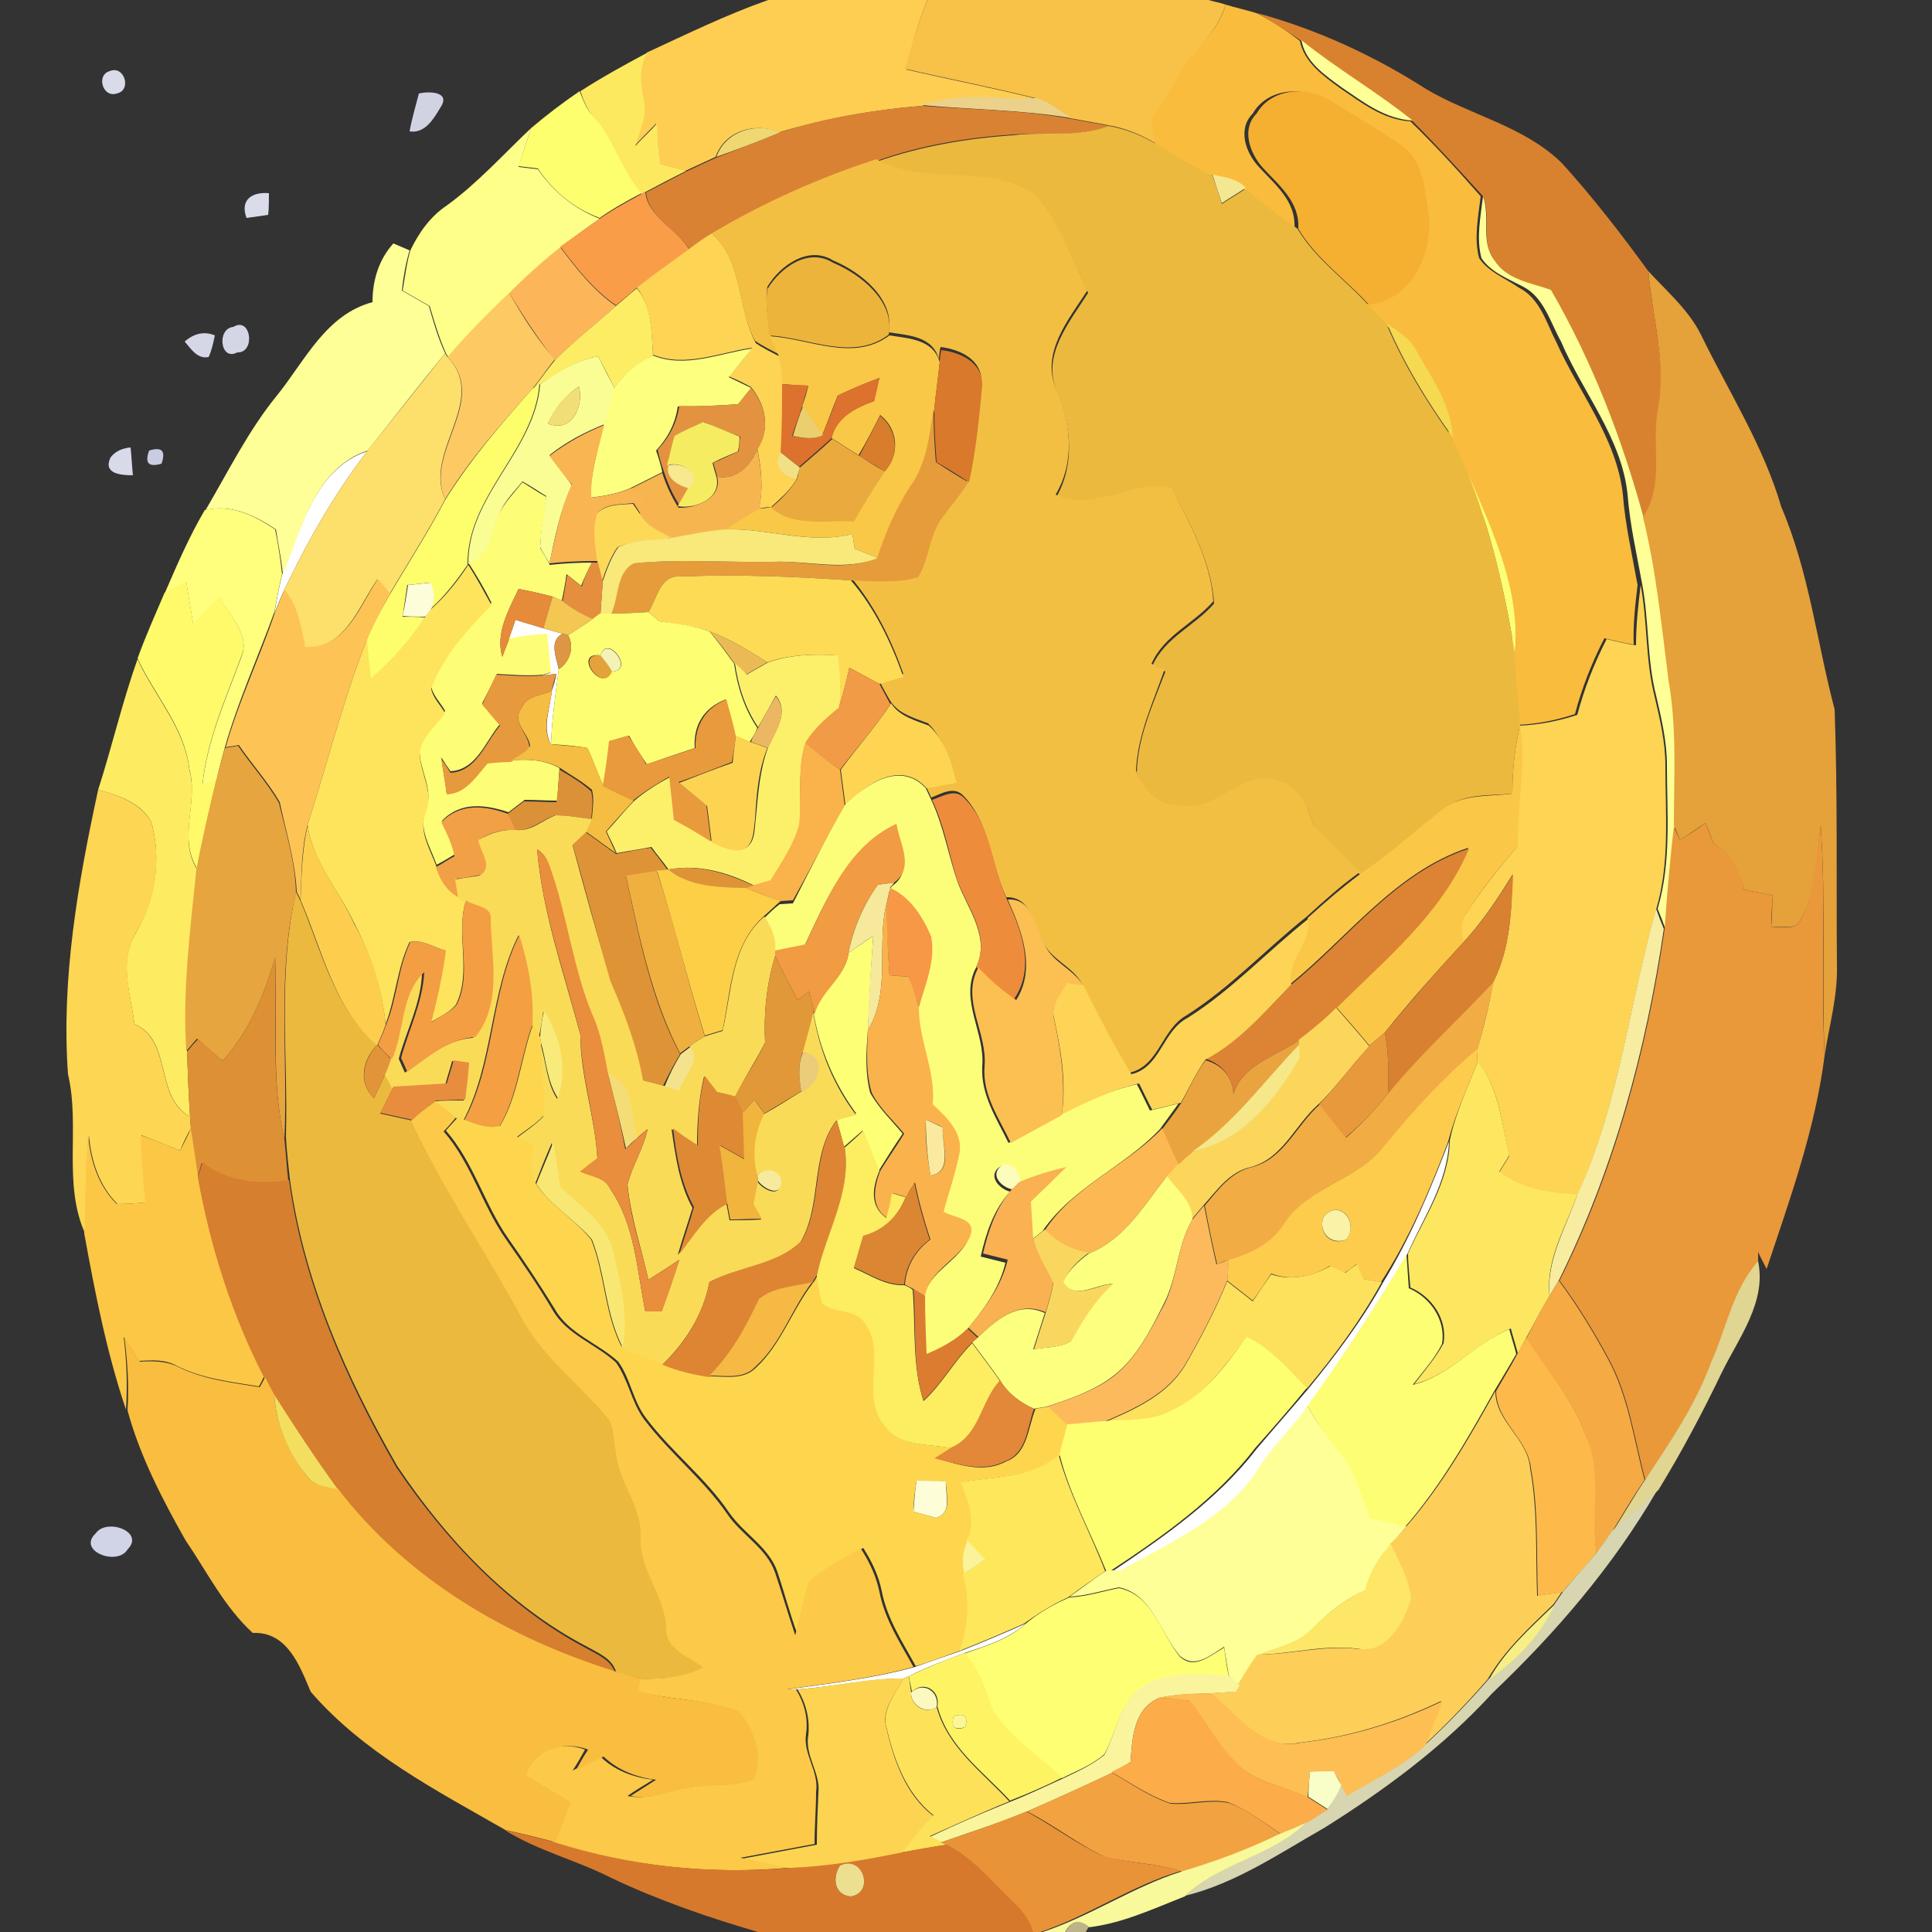 <?xml version="1.0" encoding="utf-8"?>
<!-- Generator: Adobe Illustrator 26.0.3, SVG Export Plug-In . SVG Version: 6.00 Build 0)  -->
<svg version="1.1" id="Layer_1" xmlns="http://www.w3.org/2000/svg" xmlns:xlink="http://www.w3.org/1999/xlink" x="0px" y="0px"
	 viewBox="0 0 250 250" style="enable-background:new 0 0 250 250;" xml:space="preserve">
<rect x="0" y="0" width="250" height="250" fill="#333333" stroke="none"/>
<style type="text/css">
	.st0{fill:#FFFFFF;}
	.st1{fill:#FDCE52;}
	.st2{fill:#F8C147;}
	.st3{fill:#F9BC3D;}
	.st4{fill:#D8822F;}
	.st5{fill:#FFFF97;}
	.st6{fill:#FCE960;}
	.st7{fill:#D9DBE9;}
	.st8{fill:#D1D3E3;}
	.st9{fill:#FEFF6F;}
	.st10{fill:#F5AF31;}
	.st11{fill:#EBD189;}
	.st12{fill:#DA8233;}
	.st13{fill:#EFD771;}
	.st14{fill:#ECB93F;}
	.st15{fill:#FEFF89;}
	.st16{fill:#F3BF43;}
	.st17{fill:#F3E792;}
	.st18{fill:#DADCEA;}
	.st19{fill:#FA9D49;}
	.st20{fill:#FDD453;}
	.st21{fill:#FCB659;}
	.st22{fill:#EDB43C;}
	.st23{fill:#E5A13A;}
	.st24{fill:#FDC963;}
	.st25{fill:#FDED64;}
	.st26{fill:#D4D6E6;}
	.st27{fill:#F4D951;}
	.st28{fill:#D6D7E6;}
	.st29{fill:#F9C846;}
	.st30{fill:#FDFF7E;}
	.st31{fill:#FDDF6B;}
	.st32{fill:#FAFD94;}
	.st33{fill:#D9792C;}
	.st34{fill:#DC722D;}
	.st35{fill:#FEFD6B;}
	.st36{fill:#F2DE76;}
	.st37{fill:#E3933F;}
	.st38{fill:#EBCF6E;}
	.st39{fill:#E69C3B;}
	.st40{fill:#D87D2B;}
	.st41{fill:#F9B552;}
	.st42{fill:#F6EC61;}
	.st43{fill:#EBAA3D;}
	.st44{fill:#D8DAEA;}
	.st45{fill:#CACCE1;}
	.st46{fill:#F7B54F;}
	.st47{fill:#F2E184;}
	.st48{fill:#F6E98E;}
	.st49{fill:#FDFF74;}
	.st50{fill:#FDFE75;}
	.st51{fill:#FFFF7D;}
	.st52{fill:#FCDA58;}
	.st53{fill:#F9E87A;}
	.st54{fill:#FDE45C;}
	.st55{fill:#E58E3E;}
	.st56{fill:#FEFA69;}
	.st57{fill:#FDC455;}
	.st58{fill:#FDFDDA;}
	.st59{fill:#FDDB54;}
	.st60{fill:#E68B3A;}
	.st61{fill:#FDD454;}
	.st62{fill:#F4C652;}
	.st63{fill:#FEFE73;}
	.st64{fill:#DC9644;}
	.st65{fill:#EBBA57;}
	.st66{fill:#F5F2B6;}
	.st67{fill:#FCF06B;}
	.st68{fill:#FDEC61;}
	.st69{fill:#E7993D;}
	.st70{fill:#F29B46;}
	.st71{fill:#F5BD41;}
	.st72{fill:#E99A3C;}
	.st73{fill:#ECB763;}
	.st74{fill:#FDD552;}
	.st75{fill:#FAC747;}
	.st76{fill:#FCD451;}
	.st77{fill:#E6A53E;}
	.st78{fill:#FAB24A;}
	.st79{fill:#DB9138;}
	.st80{fill:#FCFE7A;}
	.st81{fill:#FDD653;}
	.st82{fill:#ED8D3C;}
	.st83{fill:#F2A046;}
	.st84{fill:#FADB58;}
	.st85{fill:#E9983A;}
	.st86{fill:#FDCE4E;}
	.st87{fill:#F19B42;}
	.st88{fill:#DE9436;}
	.st89{fill:#E88E3C;}
	.st90{fill:#DC8433;}
	.st91{fill:#FDCF47;}
	.st92{fill:#EFB03F;}
	.st93{fill:#D78131;}
	.st94{fill:#F6E99B;}
	.st95{fill:#F69845;}
	.st96{fill:#FCBF52;}
	.st97{fill:#F49E44;}
	.st98{fill:#FAB24C;}
	.st99{fill:#F7ECA0;}
	.st100{fill:#FDD455;}
	.st101{fill:#F39F42;}
	.st102{fill:#DD9134;}
	.st103{fill:#E09839;}
	.st104{fill:#F1AD43;}
	.st105{fill:#F9EB7B;}
	.st106{fill:#FCD65A;}
	.st107{fill:#FED64D;}
	.st108{fill:#E8993C;}
	.st109{fill:#E29438;}
	.st110{fill:#EAA43F;}
	.st111{fill:#F5E28D;}
	.st112{fill:#F6E788;}
	.st113{fill:#FDCC4C;}
	.st114{fill:#E88D3D;}
	.st115{fill:#EBCD79;}
	.st116{fill:#FDE760;}
	.st117{fill:#F4DD77;}
	.st118{fill:#DE8A34;}
	.st119{fill:#F1B43D;}
	.st120{fill:#FCC948;}
	.st121{fill:#DE8534;}
	.st122{fill:#F9EA9E;}
	.st123{fill:#FDC746;}
	.st124{fill:#FCED61;}
	.st125{fill:#FCB852;}
	.st126{fill:#F8E873;}
	.st127{fill:#D67F2F;}
	.st128{fill:#F6EB9C;}
	.st129{fill:#FCFCBC;}
	.st130{fill:#F9B152;}
	.st131{fill:#DB8633;}
	.st132{fill:#FDFF7F;}
	.st133{fill:#FCBA5D;}
	.st134{fill:#F9F2A7;}
	.st135{fill:#F9D75E;}
	.st136{fill:#FDE05C;}
	.st137{fill:#FEFE74;}
	.st138{fill:#E0D591;}
	.st139{fill:#F5B944;}
	.st140{fill:#F5AA43;}
	.st141{fill:#DC7C30;}
	.st142{fill:#F9BE3F;}
	.st143{fill:#FEFE71;}
	.st144{fill:#FDBA4A;}
	.st145{fill:#E28838;}
	.st146{fill:#FDCF59;}
	.st147{fill:#F3DE5F;}
	.st148{fill:#FEE75A;}
	.st149{fill:#FDFDD7;}
	.st150{fill:#D7D6B0;}
	.st151{fill:#D1D4E6;}
	.st152{fill:#FAF39C;}
	.st153{fill:#FEE767;}
	.st154{fill:#FFFF73;}
	.st155{fill:#F7EF85;}
	.st156{fill:#FEF362;}
	.st157{fill:#FAF59D;}
	.st158{fill:#FDD451;}
	.st159{fill:#FDE159;}
	.st160{fill:#FBF9BE;}
	.st161{fill:#FDBE53;}
	.st162{fill:#FCAC49;}
	.st163{fill:#FCF699;}
	.st164{fill:#F9FDC7;}
	.st165{fill:#F3A241;}
	.st166{fill:#E99339;}
	.st167{fill:#F8F99A;}
	.st168{fill:#D7792C;}
	.st169{fill:#EDDF90;}
	.st170{fill:#BCB387;}
</style>
<g id="_x23_ffffffff">
	<path class="st0" d="M36.5,74.4c2.4-5.9,4.3-13.8,11-16c-4.3,5.6-7.8,11.8-10.8,18.1c-0.4,0.9-0.8,1.9-1.2,2.9
		C35.8,77.6,36.1,76,36.5,74.4z"/>
	<path class="st0" d="M66.7,80.2c1.2,0.4,2.4,0.7,3.6,1.1c0.8,0.2,1.7,0.5,2.5,0.7c-1.8,0.9-0.8,3.1-0.5,4.6c-0.4,3.2-0.9,6.5-1,9.7
		c-1.2-2.1-0.1-4.7,0.1-6.9c0.2-0.5,0.5-1.6,0.6-2.2l-1.8,0.2c0.2-0.1,0.8-0.3,1-0.3c-0.1-1.7-0.3-3.4-0.5-5
		c-1.7,0.2-3.3,0.4-4.9,0.6C66.1,82,66.5,80.8,66.7,80.2z"/>
	<path class="st0" d="M187.5,147.7c-0.2,5.4-3.3,9.8-5.4,14.6c-4,6.7-8.3,13.3-12.8,19.6c-1.7,2.6-4.1,4.9-5.9,7.4
		c-4,6.9-11.7,10.2-18.3,14c-0.3,0-0.9,0-1.1,0c6.7-4.5,13.6-9.3,18.6-15.8c2.2-2.6,4.5-5.2,6.7-7.8c3.6-4.4,7-8.9,9.7-13.8
		C182.5,160.2,185.1,153.9,187.5,147.7z"/>
	<path class="st0" d="M124.4,213.6c2.8-1.1,5.6-2.3,8.3-3.5c-2.2,2-5.2,2.9-7.9,3.8c-2.4,0.9-4.8,1.8-7.2,3l-0.7,0.3
		c-4.6,0-9.1,1.1-13.7,1.4c-0.3,0-0.9,0-1.2,0c5.5-0.8,11-1.4,16.4-2.9C120.4,215,122.4,214.3,124.4,213.6z"/>
</g>
<g id="_x23_fdce52ff">
	<path class="st1" d="M99.4,0H120c-1.2,2.9-2,5.9-2.7,9c5.6,1.3,11.3,2.4,16.9,3.8c-4.9,0-10.1-0.8-14.9,0.9
		c-6.2,0.5-12.4,1.6-18.4,3.4c-3.2-1.3-7.1-0.2-8.3,3.2c-1.3,0.6-2.6,1.2-3.9,1.8c-1.1-0.3-2.3-0.6-3.4-0.9
		c-0.1-1.7-0.2-3.4-0.4-5.2c-0.9,0.9-1.9,1.9-2.8,2.9c0.6-1.9,1.6-3.9,1.1-6c-0.4-2.1-0.7-4.2,0.5-6.1C88.9,4.4,94,1.9,99.4,0z"/>
</g>
<g id="_x23_f8c147ff">
	<path class="st2" d="M120,0h36.4c0.6,0.2,1.7,0.4,2.2,0.6c-0.9,2.9-2.9,5-4.7,7.3c-1.4,2.6-3,5-4.6,7.4c0.1,1.2,0.3,2.3,0.5,3.4
		c-2-1.2-4.1-2.1-6.4-2.5c-1.6-0.3-3.3-0.6-4.9-0.9c-1.5-0.9-2.8-2-4.5-2.6c-5.6-1.4-11.3-2.5-16.9-3.8C118,5.9,118.8,2.9,120,0z"/>
</g>
<g id="_x23_f9bc3dff">
	<path class="st3" d="M158.6,0.6c1.3,0.4,2.7,0.7,4,1.1c2,1,3.8,2.2,5.6,3.6c0.6,2.8,3,4.5,5.2,6.1c2.8,1.9,5.6,4.1,9.1,4.3
		c3.2,3.1,6.2,6.4,9.1,9.7c-0.3,2.6-0.9,5.4-0.2,8c1.2,1.8,3.4,2.6,5.1,3.8c2.8,1.4,3.6,4.6,4.9,7.1c2.9,6.5,7.8,12.4,8.6,19.7
		c0.3,3.9,1.2,7.8,1.9,11.7c-0.3,2.6-0.6,5.1-0.5,7.7c-1.3-0.2-2.5-0.5-3.8-0.8c-1.6,3.1-2.9,6.4-3.8,9.8c-2.4,0.8-4.9,1.3-7.5,1.4
		c-0.2-3.2-0.6-6.3-0.7-9.4c0.8-8.2-3-15.9-6.1-23.3c-0.7-1.5-1.3-3-2-4.5c-0.2-4.1-2.6-7.5-4.6-11c-0.8-1.7-2.4-2.7-3.9-3.7
		c-0.8-0.8-1.6-1.7-2.4-2.5c5.8-0.5,8.5-7.1,7.7-12.2c-0.5-3-0.8-6.6-3.5-8.4c-3-2.1-6.1-3.9-9.2-5.8c-3-1.9-7.6-1.6-9.5,1.7
		c-2,2-0.9,5.1,0.8,6.9c2.1,2.3,4.8,4.4,4.6,7.9c-2.4-1.6-4.6-3.3-6.7-5.2c-1.1-1.2-2.8-1.4-4.3-1.7c-2.5-1.1-4.7-2.6-7-3.9
		c-0.2-1.1-0.5-2.3-0.5-3.4c1.6-2.4,3.2-4.8,4.6-7.4C155.7,5.6,157.8,3.4,158.6,0.6z"/>
</g>
<g id="_x23_d8822fff">
	<path class="st4" d="M162.7,1.7c7.7,2.1,15.1,5.5,21.8,9.8c5.7,3.4,12.7,4.8,17.6,9.6c4,4.4,7.7,9.2,11.2,14c0.5,6,2.4,12,1.3,18.1
		c-0.8,4.6,0.9,9.7-1.9,13.8c-2.8-10.3-6.7-20.2-12-29.5c-2.6-0.8-5.7-1.3-7.3-3.8c-1.9-2.4-0.4-5.7-1.5-8.3c-3-3.3-6-6.6-9.1-9.7
		c-4.6-3.7-9.7-6.7-14.4-10.4C166.5,4,164.6,2.8,162.7,1.7z"/>
</g>
<g id="_x23_ffff97ff">
	<path class="st5" d="M173.6,11.3c-2.2-1.6-4.7-3.3-5.2-6.1c4.6,3.7,9.8,6.7,14.4,10.4C179.2,15.4,176.4,13.2,173.6,11.3z"/>
	<path class="st5" d="M191.7,33.4c-0.7-2.6-0.1-5.4,0.2-8c1,2.7-0.4,5.9,1.5,8.3c1.6,2.5,4.7,2.9,7.3,3.8c5.3,9.2,9.2,19.2,12,29.5
		c1.7,6.9,2.4,14.1,3.3,21.1c1.1,6.2,0.7,12.5,0.7,18.8c-0.5,4.4-0.9,8.8-1.2,13.3c-0.2-0.6-0.7-1.9-1-2.6
		c1.8-6.1,1.2-12.4,1.2-18.6c0-3-0.7-6-1.4-9c-1.2-4.7-0.9-9.6-1.8-14.4c-0.7-3.9-1.6-7.7-1.9-11.7c-0.8-7.3-5.8-13.1-8.6-19.7
		c-1.4-2.5-2.2-5.7-4.9-7.1C195,36,192.9,35.2,191.7,33.4z"/>
	<path class="st5" d="M48.2,39.1c0-2.8,0.8-5.5,2.7-7.6c0.5,0.2,1.6,0.7,2.1,0.9c-0.5,1.7-0.8,3.4-1,5.2c1.2,0.7,2.3,1.3,3.5,2
		c0.6,2.1,1.2,4.2,2.1,6.1c-3.4,4.2-6.7,8.4-10,12.6c-6.8,2.2-8.6,10.2-11,16c-0.2-2-0.6-3.9-0.9-5.8c-2.7-1.8-5.8-3.3-9.1-2.5
		c3-5.1,5.6-10.4,9.3-14.9C39.5,46.6,42.2,40.7,48.2,39.1z"/>
	<path class="st5" d="M163.3,189.3c1.8-2.6,4.1-4.8,5.9-7.4c1.1,2.1,2.6,4,4.1,5.7c2.2,2.5,3,5.7,4.2,8.8c1.5,0.3,3,0.7,4.5,1.1
		c-0.5,0.6-1.4,1.7-1.9,2.3c-1.7,1.7-2.8,3.8-3.4,6c-2.7,1.1-4.9,3-6.9,5c-1.8,1.9-4.5,2.4-6.8,3.3c-0.9,1.3-1.7,2.7-2.6,4
		c-0.4-0.3-1.1-1-1.4-1.3c-0.2-1.2-0.4-2.4-0.6-3.7c-1.7,1-3.7,2.9-5.7,1.2c-2.6-3-3.6-8-7.9-8.9c-2.1,0.4-4.2,1.1-6.4,1.2
		c1.6-1.1,3.1-2.3,4.8-3.4l0.7,0c0.3,0,0.9,0,1.1,0C151.6,199.5,159.3,196.2,163.3,189.3z"/>
</g>
<g id="_x23_fce960ff">
	<path class="st6" d="M75.1,11.8c2.8-1.8,5.7-3.4,8.7-5c-1.2,1.9-0.9,4-0.5,6.1c0.5,2.1-0.5,4-1.1,6c0.9-1,1.9-1.9,2.8-2.9
		c0.1,1.7,0.2,3.4,0.4,5.2c1.1,0.3,2.3,0.6,3.4,0.9c-1.8,0.9-3.5,1.8-5.2,2.7L83,25.1c-2.6-3-3.5-7-6.2-9.9
		C76,14.2,75.5,13,75.1,11.8z"/>
</g>
<g id="_x23_d9dbe9ff">
	<path class="st7" d="M14.2,9.2c1.9-0.8,2.9,2.5,0.9,2.9C13.3,12.7,12.4,9.7,14.2,9.2z"/>
</g>
<g id="_x23_d1d3e3ff">
	<path class="st8" d="M54.2,12.1c1.2-0.3,4.2-0.3,2.8,1.8c-0.9,1.5-2,3.4-4,3.1C53.3,15.3,53.8,13.7,54.2,12.1z"/>
</g>
<g id="_x23_feff6fff">
	<path class="st9" d="M68.7,16.6c2-1.7,4.1-3.3,6.3-4.8c0.5,1.2,0.9,2.4,1.8,3.3c2.7,2.9,3.6,6.9,6.2,9.9c-1.9,1-3.7,2-5.4,3.2
		c-3.3-1.2-6.1-3.5-8-6.4c-0.8-0.1-1.7-0.2-2.5-0.3C67.6,19.9,68.2,18.3,68.7,16.6z"/>
</g>
<g id="_x23_f5af31ff">
	<path class="st10" d="M162.6,14.7c1.9-3.3,6.5-3.6,9.5-1.7c3.1,1.9,6.2,3.7,9.2,5.8c2.8,1.8,3,5.4,3.5,8.4
		c0.8,5.1-1.9,11.7-7.7,12.2c-3-3.3-6.8-5.9-9.1-9.8c0.2-3.5-2.5-5.6-4.6-7.9C161.7,19.8,160.6,16.7,162.6,14.7z"/>
</g>
<g id="_x23_ebd189ff">
	<path class="st11" d="M119.3,13.6c4.8-1.7,9.9-0.8,14.9-0.9c1.6,0.5,3,1.7,4.5,2.6C132.3,14.2,125.8,14.2,119.3,13.6z"/>
</g>
<g id="_x23_da8233ff">
	<path class="st12" d="M101,17.1c6-1.9,12.1-2.9,18.4-3.4c6.4,0.5,12.9,0.5,19.3,1.7c1.6,0.3,3.3,0.6,4.9,0.9
		c-4,1.5-8.3,0.8-12.5,1.1c-6,0.4-12,1.4-17.6,3.4c-7.5,2.3-14.7,5.5-21.3,9.6c-1,0.6-1.9,1.3-2.9,2c-1.6-2.7-5.4-4.2-5.7-7.5
		c1.7-0.9,3.5-1.8,5.2-2.7c1.3-0.6,2.5-1.2,3.9-1.8C95.5,19.3,98.2,18.3,101,17.1z"/>
</g>
<g id="_x23_efd771ff">
	<path class="st13" d="M92.7,20.3c1.2-3.4,5.2-4.5,8.3-3.2C98.2,18.3,95.5,19.3,92.7,20.3z"/>
</g>
<g id="_x23_ecb93fff">
	<path class="st14" d="M143.5,16.3c2.3,0.4,4.4,1.3,6.4,2.5c2.3,1.3,4.5,2.9,7,3.9c0.4,1.2,0.8,2.4,1.2,3.7c1-0.7,2.1-1.3,3.1-2
		c2.1,1.9,4.4,3.6,6.7,5.2c2.3,3.9,6.1,6.5,9.1,9.8c0.8,0.8,1.6,1.7,2.4,2.5c2.2,5.2,5.2,10.1,8.5,14.7c0.6,1.5,1.3,3,2,4.5
		c3,7.5,4.8,15.3,6.1,23.3c0.1,3.2,0.5,6.3,0.7,9.4c-0.7,2.9-1,5.9-1,8.9c-3,0.3-6.5-0.1-9,2.1c-3.6,2.8-7,5.8-10.7,8.4
		c-1.9-2.1-4.2-3.9-5.9-6.1c-0.9-2.3-1.7-5-4.4-5.7c-4.7-2-8.1,4-12.8,3.1c-2.8,0.1-5-2-5.8-4.5c0.1-4.6,2.1-8.9,3.7-13.1
		c-0.4-0.2-1.3-0.5-1.7-0.7c1.6-3.7,5.5-5.2,8-8.1c-0.3-5.2-3-10.1-5.4-14.7c-5.1-1.2-10,3.3-15,0.9c2.4-4.2,1.9-9.3,0.1-13.6
		c-2.1-4.7,1.6-9,4-12.8c-2-4.3-3.6-9-6.9-12.5c-6-4.1-14.1-1-20.4-4.5c5.7-2,11.7-3,17.6-3.4C135.2,17,139.5,17.8,143.5,16.3z"/>
	<path class="st14" d="M38.3,115.4l0.5,1c2.8,6.5,4.4,14.1,10,18.8c-1.9,2-2.5,4.9-0.4,6.9c0.5-1.1,1-2.1,1.5-3.2
		c0.2,0.5,0.7,1.4,1,1.8c-0.6,1.1-1.1,2.2-1.7,3.4c1.4,0.3,2.7,0.6,4.1,0.9c4.2,9,9.9,17.3,14.8,25.9c2.7,4.8,7.2,8.2,10.7,12.3
		c1.2,1.3,0.9,3.1,1.3,4.7c0.3,3.9,3.4,7,3.2,11c-0.2,4.4,3.3,7.6,3.3,12c0.1,2.6,3.1,3.4,4.8,4.9c-2.6,1.3-5.6,1.5-8.5,1.4
		c-1.1-0.3-2.2-0.5-3.2-0.9c-0.5-1.7-2.3-2.4-3.7-3.2c-10.2-5.3-18.3-14-24.6-23.4c-6.6-11.5-12.1-23.9-13.9-37.2
		c-0.2-1.8-0.4-3.6-0.5-5.4C37.3,136.7,35.9,125.9,38.3,115.4z"/>
</g>
<g id="_x23_feff89ff">
	<path class="st15" d="M57.8,26.6c4-2.9,7.3-6.6,10.9-10c-0.5,1.7-1.1,3.3-1.6,5c0.8,0.1,1.7,0.2,2.5,0.3c2,2.9,4.7,5.1,8,6.4
		c-1.7,1.2-3.4,2.4-5,3.7c-2.3,1.8-4.5,3.9-6.6,5.9c-2.8,2.7-5.5,5.4-8,8.3l-0.3-0.5c-0.9-2-1.5-4.1-2.1-6.1c-1.2-0.7-2.3-1.3-3.5-2
		c0.3-1.7,0.5-3.5,1-5.2C54.2,30.1,55.7,28,57.8,26.6z"/>
</g>
<g id="_x23_f3bf43ff">
	<path class="st16" d="M92.1,30.2c6.7-4,13.9-7.2,21.3-9.6c6.3,3.5,14.3,0.5,20.4,4.5c3.3,3.5,4.9,8.2,6.9,12.5
		c-2.4,3.7-6.1,8.1-4,12.8c1.9,4.3,2.4,9.4-0.1,13.6c5,2.4,9.9-2,15-0.9c2.3,4.6,5.1,9.5,5.4,14.7c-2.5,2.9-6.4,4.4-8,8.1
		c0.4,0.2,1.3,0.6,1.7,0.7c-1.5,4.3-3.5,8.5-3.7,13.1c0.8,2.5,3,4.7,5.8,4.5c4.7,1,8.1-5,12.8-3.1c2.7,0.7,3.5,3.4,4.4,5.7
		c1.8,2.2,4.1,3.9,5.9,6.1c-2.4,1.7-4.6,3.7-6.8,5.7c-5.3,4.2-9.9,9.2-15.6,12.8c-3.2,1.8-3.5,6.5-7.3,7.4
		c-2.2-3.8-4.3-7.6-6.2-11.5c-1.2-2.3-4.1-3.1-5.1-5.6c-1.2-2.1-1.5-5.7-4.7-5.6c-2-4.3-2.1-9.7-5.6-13.2c-1.2-1.2-2.8-0.2-4.1,0.3
		c-0.2-0.4-0.5-1.1-0.7-1.5c1.3-0.2,2.6-0.4,3.9-0.7c-0.8-2.6-1.6-5.4-3.6-7.4c-1.8-0.7-3.8-1.2-4.9-2.9c-0.5-0.9-1-1.7-1.4-2.6
		c0.8-0.2,2.3-0.7,3.1-0.9c-1.6-4.5-3.7-8.8-6.8-12.5c2.9,0.1,5.9,0.5,8.7-0.4c1.5-2.4,1.4-5.5,3.2-7.8c1.1-1.5,2.3-2.9,3.3-4.5
		c0.9-4.1,1.3-8.3,1.7-12.5c0.1-3-2.8-4.3-5.3-4.6c-0.1,0.4-0.2,1.2-0.2,1.6c-0.8-3-3.9-3.1-6.5-3.5c0.8-4.3-3.6-7.8-7.2-9.3
		c-3.2-2-6.9,0.7-8.5,3.4c-0.3,2,0.1,4,0.3,6c0.4,1,0.9,1.9,1.3,2.8c-1.1-0.6-2.2-1.1-3.2-1.8C95.4,39.9,96.2,33.9,92.1,30.2z"/>
</g>
<g id="_x23_f3e792ff">
	<path class="st17" d="M156.9,22.6c1.5,0.3,3.2,0.5,4.3,1.7c-1,0.7-2.1,1.3-3.1,2C157.7,25.1,157.3,23.9,156.9,22.6z"/>
</g>
<g id="_x23_dadceaff">
	<path class="st18" d="M31.9,28.2c-0.9-2.4,0.8-3.4,2.9-3.2c0,0.7,0,2.1-0.1,2.8C34.1,27.9,32.6,28.1,31.9,28.2z"/>
</g>
<g id="_x23_fa9d49ff">
	<path class="st19" d="M77.6,28.3c1.7-1.2,3.6-2.2,5.4-3.2l0.5-0.3c0.3,3.3,4.1,4.8,5.7,7.5c-2.3,1.7-4.6,3.3-6.9,5
		c-0.6,0.6-2,1.7-2.6,2.2c-2.9-2-5.1-4.8-7.2-7.6C74.2,30.7,75.9,29.5,77.6,28.3z"/>
</g>
<g id="_x23_fdd453ff">
	<path class="st20" d="M89.2,32.2c0.9-0.7,1.9-1.4,2.9-2c4.1,3.6,3.3,9.7,5.7,14.2c1,0.7,2.1,1.2,3.2,1.8c0.2,1.1,0.4,2.3,0.4,3.5
		c-0.1,2.9,0,5.9-0.2,8.8c-1.2,1.7,0.3,3.2,2,3.3c-0.8,1.5-2.1,2.6-3.4,3.8c-0.4,0-1.2,0.1-1.6,0.2c0.6-2.6,0.3-5.2-0.2-7.7
		c1.7-2.7,1.1-5.6-0.8-8c-0.9-0.5-1.9-1-2.9-1.4c1.1-1.2,2.1-2.4,3-3.7c-4.2,0.6-8.6,2.6-12.8,0.9c-0.2-3-0.2-6.2-2.1-8.7
		C84.6,35.5,86.9,33.9,89.2,32.2z"/>
</g>
<g id="_x23_fcb659ff">
	<path class="st21" d="M65.9,37.9c2.1-2.1,4.3-4.1,6.6-5.9c2.1,2.8,4.3,5.6,7.2,7.6c-2.6,2.4-5.4,4.5-7.9,7
		C69.6,43.8,67.7,40.9,65.9,37.9z"/>
</g>
<g id="_x23_edb43cff">
	<path class="st22" d="M99.3,37.4c1.7-2.8,5.3-5.4,8.5-3.4c3.6,1.5,8,5,7.2,9.3c-4.6,3.5-10.3,0.4-15.5,0.1
		C99.4,41.5,99,39.4,99.3,37.4z"/>
</g>
<g id="_x23_e5a13aff">
	<path class="st23" d="M213.3,35.1c2.4,2.6,5.2,5,6.8,8.2c3.6,7.4,8.1,14.4,10.4,22.3c3.6,8.4,4.6,17.5,6.9,26.2
		c0.4,11.1,0.2,22.1,0.3,33.2c0.1,3.9-1,7.7-1.6,11.6c-0.4-9.9,0.2-19.8-0.5-29.7c-0.6,4-0.4,8.4-2.6,12.1c-0.6,1.5-2.6,0.7-3.8,1
		c0.1-1.4,0.1-2.7,0.2-4.1c-1.2-0.3-2.5-0.5-3.7-0.8c-0.7-2.4-1.8-4.7-4-6c-0.3-0.9-0.7-1.8-1-2.6c-1.1,0.7-2.2,1.5-3.3,2.2
		c-0.2-0.5-0.6-1.4-0.8-1.9c0-6.3,0.4-12.6-0.7-18.8c-0.9-7.1-1.6-14.2-3.3-21.1c2.8-4.1,1.1-9.2,1.9-13.8
		C215.7,47.1,213.8,41.1,213.3,35.1z"/>
	<path class="st23" d="M79.3,86.9c-1.3,3-5.2-2.5-1.5-2.1C78.1,85.3,78.9,86.3,79.3,86.9z"/>
</g>
<g id="_x23_fdc963ff">
	<path class="st24" d="M57.9,46.2c2.5-2.9,5.2-5.7,8-8.3c1.7,3,3.6,6,5.9,8.6c-1,1.2-1.9,2.6-2.9,3.8c-4,4.5-8.1,9.1-11.3,14.3
		C54.8,58.5,63.4,51.8,57.9,46.2z"/>
</g>
<g id="_x23_fded64ff">
	<path class="st25" d="M79.8,39.5c0.7-0.6,2-1.7,2.6-2.2c2,2.4,1.9,5.7,2.1,8.7c-2,1-3.7,2.5-5,4.2c-0.7-1.4-1.4-2.8-2.1-4.1
		c-2.8,0.5-5.2,2.1-7.5,3.6l-0.9,0.6c1-1.3,1.9-2.6,2.9-3.8C74.4,44,77.2,41.9,79.8,39.5z"/>
</g>
<g id="_x23_d4d6e6ff">
	<path class="st26" d="M30.2,42.3c2.3-1.4,2.9,3.4,0.5,3.3C28.5,46.8,28,42.5,30.2,42.3z"/>
</g>
<g id="_x23_f4d951ff">
	<path class="st27" d="M179.5,41.9c1.5,1,3.1,2,3.9,3.7c2,3.5,4.4,6.9,4.6,11C184.7,52,181.7,47.1,179.5,41.9z"/>
</g>
<g id="_x23_d6d7e6ff">
	<path class="st28" d="M23.9,44.2c1.1-1,2.5-1.4,3.9-0.8c-0.2,1-0.4,1.9-0.8,2.8C25.5,46.5,24.7,45.1,23.9,44.2z"/>
</g>
<g id="_x23_f9c846ff">
	<path class="st29" d="M99.6,43.5c5.1,0.3,10.8,3.4,15.5-0.1c2.5,0.4,5.7,0.5,6.5,3.5c-0.2,2-0.5,4-0.7,6c-0.6,3.5-0.9,7.2-3,10.1
		c-1.9,2.8-3.3,6-4.3,9.2c-1-0.4-2-0.8-3-1.2c-0.1-0.5-0.2-1.4-0.3-1.9c-5.5,1.4-10.9-0.8-16.5-0.6c1.4-0.9,2.9-1.9,4.4-2.7
		c0.4,0,1.2-0.1,1.6-0.2c3,2.6,7.1,1.6,10.7,1.8c1.2-2.2,2.6-4.4,4-6.5c2-2.1,1.7-5.4-0.6-7.2c-0.9,1.8-1.8,3.5-2.8,5.2
		c-1.2-0.7-2.3-1.5-3.5-2.2c0.6-2.7,3-3.9,5.5-4.8c0.2-1,0.4-2,0.7-3c-1.8,0.7-3.6,1.4-5.4,2.3c-0.7,1.7-1.3,3.4-2,5.1
		c-0.8-1.2-1.7-2.5-2.6-3.7c0.3-0.9,0.6-1.8,0.8-2.7c-1.1,0-2.2-0.1-3.4-0.2c0-1.2-0.1-2.3-0.4-3.5C100.5,45.3,100,44.4,99.6,43.5z"
		/>
</g>
<g id="_x23_fdff7eff">
	<path class="st30" d="M84.5,46c4.2,1.7,8.6-0.3,12.8-0.9c-1,1.3-2,2.5-3,3.7c1,0.5,1.9,0.9,2.9,1.4c-0.4,0.5-1.2,1.6-1.7,2.1
		c-2.6,0.2-5.2,0.3-7.8,0.3c-0.3,2.2-1.3,4.1-2.8,5.7c0.3,0.9,0.6,1.8,0.8,2.8c-1.4,0.7-2.8,1.4-4.2,2.1c-1.6,0.7-3.4,1-5.1,1.2
		c0-3.2,1-6.3,1.7-9.4c0.4-1.6,0.8-3.2,1.3-4.7C80.8,48.4,82.5,46.9,84.5,46z"/>
</g>
<g id="_x23_fddf6bff">
	<path class="st31" d="M57.6,45.7l0.3,0.5c5.4,5.6-3.2,12.3-0.3,18.4c-2.2,4.2-4.8,8.2-7.2,12.3c-0.4-0.5-1.2-1.4-1.6-1.9
		c-2.4,3.5-4.2,9.1-9.4,8.8c-0.5-2.6-0.9-5.3-2.7-7.3c3-6.3,6.5-12.5,10.8-18.1C50.9,54.1,54.3,49.9,57.6,45.7z"/>
</g>
<g id="_x23_fafd94ff">
	<path class="st32" d="M69.9,49.7c2.3-1.6,4.7-3.1,7.5-3.6c0.7,1.4,1.4,2.8,2.1,4.1c-0.5,1.6-0.9,3.2-1.3,4.7c-2.5,1-5,2.3-7.1,4
		c1,1.3,2,2.6,2.9,3.9c-1.5,3.2-2.2,6.7-2.9,10.1c-0.3-0.5-0.9-1.5-1.2-2.1c0.1-2.2,0.4-4.4,0.8-6.6c-1-0.6-2-1.3-3.1-1.9
		c-1.2,1.5-2.6,2.8-3.1,4.6c-1,2.2-1.1,5.4-3.9,6.1C60.5,64.1,69.2,58.4,69.9,49.7 M70.9,54.8c3.1,1.3,4.7-2.3,4-4.8
		C73.2,51.2,71.8,52.8,70.9,54.8z"/>
</g>
<g id="_x23_d9792cff">
	<path class="st33" d="M121.8,45.3c2.5,0.3,5.4,1.6,5.3,4.6c-0.4,4.2-0.8,8.4-1.7,12.5c-1.4-0.9-2.8-1.8-4.2-2.6
		c-0.2-2.3-0.3-4.7-0.3-7c0.2-2,0.5-4,0.7-6C121.6,46.5,121.7,45.7,121.8,45.3z"/>
</g>
<g id="_x23_dc722dff">
	<path class="st34" d="M108.4,51.2c1.8-0.9,3.5-1.6,5.4-2.3c-0.2,1-0.4,2-0.7,3c-2.4,0.9-4.8,2.1-5.5,4.8c-1.4,1.3-2.8,2.5-4.2,3.7
		c-0.6-0.5-1.8-1.4-2.4-1.9c0.2-2.9,0.2-5.9,0.2-8.8c1.1,0.1,2.2,0.1,3.4,0.2c-0.3,0.9-0.6,1.8-0.8,2.7c-0.4,1.3-0.9,2.5-1.3,3.8
		c1.3,0.3,2.6,0.5,3.9-0.1C107.1,54.6,107.8,52.9,108.4,51.2z"/>
</g>
<g id="_x23_fefd6bff">
	<path class="st35" d="M68.9,50.3l0.9-0.6c-0.7,8.7-9.4,14.4-9.3,23.4c-1.4,2-2.9,4-4.8,5.7c0.5-1.2,0.5-2.3-0.1-3.4
		c-1,0.1-1.9,0.2-2.9,0.3c-0.2,1.4-0.4,2.7-0.6,4.1c0.7,0,2.1,0,2.9,0.1c-1.9,3-4.4,5.7-7.1,8.1c-0.2-1.7-0.3-3.4-0.5-5.1
		c0.8-2,1.9-4,3-5.9c2.4-4.1,5-8.1,7.2-12.3C60.9,59.4,64.9,54.8,68.9,50.3z"/>
</g>
<g id="_x23_f2de76ff">
	<path class="st36" d="M70.9,54.8c0.8-2,2.3-3.6,4-4.8C75.6,52.5,74,56.1,70.9,54.8z"/>
</g>
<g id="_x23_e3933fff">
	<path class="st37" d="M95.5,52.3c0.4-0.5,1.2-1.6,1.7-2.1c1.9,2.3,2.5,5.3,0.8,8c-1,2.1-2.6,3.9-5.2,3.5c-0.1-0.5-0.4-1.4-0.5-1.8
		c1.1-0.5,2.2-1,3.3-1.5c0-0.5,0.1-1.4,0.2-1.9c-1.6-0.6-3.2-1.2-4.7-1.9c-1.2,0.5-2.5,1.1-3.7,1.8c-0.4,1.3-0.7,2.5-0.8,3.8
		c-0.5,1.6,1.3,2.7,2.7,3c-0.3,0.6-1,1.7-1.3,2.3c-0.9-1.4-1.6-2.9-2.1-4.5c-0.3-0.9-0.6-1.8-0.8-2.8c1.5-1.6,2.5-3.5,2.8-5.7
		C90.3,52.6,92.9,52.5,95.5,52.3z"/>
</g>
<g id="_x23_ebcf6eff">
	<path class="st38" d="M103.9,52.6c0.9,1.2,1.7,2.5,2.6,3.7c-1.2,0.6-2.6,0.4-3.9,0.1C103,55.1,103.4,53.8,103.9,52.6z"/>
</g>
<g id="_x23_e69c3bff">
	<path class="st39" d="M117.8,62.9c2.1-2.9,2.5-6.6,3-10.1c0,2.3,0.1,4.7,0.3,7c1.4,0.9,2.8,1.8,4.2,2.6c-1,1.6-2.2,3-3.3,4.5
		c-1.8,2.3-1.7,5.4-3.2,7.8c-2.8,0.8-5.8,0.5-8.7,0.4c-7.3-0.5-14.7-0.8-22.1-0.5c-2.6-0.2-3,2.9-4.1,4.6c-1.6,0.1-3.3,0.2-4.9,0.2
		c1-2.1,0.6-5.3,2.9-6.5c6-0.6,12-0.1,18-0.2c4.5-0.2,9.2,1.4,13.6-0.5C114.6,68.9,115.9,65.8,117.8,62.9z"/>
</g>
<g id="_x23_d87d2bff">
	<path class="st40" d="M113.9,53.8c2.2,1.8,2.6,5.1,0.6,7.2c-1.1-0.7-2.2-1.3-3.3-2C112.1,57.3,113,55.5,113.9,53.8z"/>
</g>
<g id="_x23_f9b552ff">
	<path class="st41" d="M71.1,59c2.2-1.7,4.6-3,7.1-4c-0.8,3.1-1.8,6.1-1.7,9.4c1.7-0.2,3.5-0.5,5.1-1.2c0.4,0.2,1.3,0.6,1.8,0.8
		c-0.1,0.6-0.4,1.9-0.5,2.5L82,65.1c-1.6,0.2-3.4,0-4.6,1.2c-0.7,2-0.3,4.3,0,6.3l-0.8,0c-1.8,0-3.7,0.1-5.5,0.3l0-0.1
		c0.8-3.4,1.4-6.9,2.9-10.1C73,61.6,72.1,60.3,71.1,59z"/>
</g>
<g id="_x23_f6ec61ff">
	<path class="st42" d="M87.3,56.4c1.2-0.7,2.4-1.2,3.7-1.8c1.6,0.6,3.2,1.3,4.7,1.9c0,0.5-0.1,1.4-0.2,1.9c-1.1,0.5-2.2,0.9-3.3,1.5
		c0.1,0.5,0.4,1.4,0.5,1.8c0.7,2.8-2.7,4.2-5,3.8c0.3-0.6,1-1.7,1.3-2.3c1.9-1.9-0.8-3.6-2.7-3C86.7,58.9,86.9,57.6,87.3,56.4z"/>
</g>
<g id="_x23_ebaa3dff">
	<path class="st43" d="M103.5,60.5c1.4-1.2,2.8-2.4,4.2-3.7c1.2,0.7,2.3,1.5,3.5,2.2c1.1,0.7,2.2,1.4,3.3,2c-1.4,2.1-2.8,4.3-4,6.5
		c-3.6-0.3-7.8,0.8-10.7-1.8c1.3-1.1,2.5-2.3,3.4-3.8C103.2,61.6,103.4,60.8,103.5,60.5z"/>
</g>
<g id="_x23_d8daeaff">
	<path class="st44" d="M14.3,59.2c0.6-0.8,1.5-1.2,2.6-1.3c0.1,0.9,0.2,2.7,0.3,3.6C15.6,61.5,13.3,61.3,14.3,59.2z"/>
</g>
<g id="_x23_cacce1ff">
	<path class="st45" d="M19.3,58.3c1.6-0.5,2.2,0,1.6,1.7C19.2,60.5,18.7,59.9,19.3,58.3z"/>
</g>
<g id="_x23_f7b54fff">
	<path class="st46" d="M92.8,61.7c2.6,0.4,4.2-1.4,5.2-3.5c0.5,2.5,0.8,5.1,0.2,7.7c-1.5,0.8-3,1.7-4.4,2.7
		c-2.3,0.2-4.6,0.7-6.9,1.1c-1.5-0.8-3.2-1.6-4.1-3.1c0.1-0.6,0.4-1.9,0.5-2.5c-0.4-0.2-1.3-0.6-1.8-0.8c1.4-0.7,2.8-1.4,4.2-2.1
		c0.5,1.6,1.2,3.1,2.1,4.5C90.1,65.8,93.5,64.4,92.8,61.7z"/>
</g>
<g id="_x23_f2e184ff">
	<path class="st47" d="M103.1,61.9c-1.7-0.1-3.3-1.7-2-3.3c0.6,0.5,1.8,1.4,2.4,1.9C103.4,60.8,103.2,61.6,103.1,61.9z"/>
</g>
<g id="_x23_f6e98eff">
	<path class="st48" d="M86.5,60.2c1.9-0.5,4.5,1.2,2.7,3C87.8,62.9,86,61.8,86.5,60.2z"/>
</g>
<g id="_x23_fdff74ff">
	<path class="st49" d="M189.9,61.1c3.1,7.4,6.9,15.1,6.1,23.3C194.7,76.4,192.9,68.6,189.9,61.1z"/>
	<path class="st49" d="M109.8,123.3c1.1-0.8,2.2-1.5,3.2-2.2c-0.3,4.1-0.5,8.1-0.7,12.2c-0.2,2.7-0.4,5.4,0.3,8.1
		c1.1,2,2.8,3.6,4.2,5.3c-1.1,1.6-2.1,3.2-3.1,4.8c-0.7-1.7-1.4-3.4-2.1-5.2c-0.8,0.7-1.6,1.4-2.4,2.1c-0.2-0.9-0.7-2.7-1-3.6
		c0.8-0.2,1.7-0.4,2.6-0.7c-2.8-3.8-4.7-8.2-5.5-12.9C106.1,128.2,109.4,126.5,109.8,123.3z"/>
</g>
<g id="_x23_fdfe75ff">
	<path class="st50" d="M67.6,62.4c1,0.6,2,1.3,3.1,1.9c-0.3,2.2-0.7,4.4-0.8,6.6c0.3,0.5,0.9,1.5,1.2,2.1l0,0.1
		c1.8-0.2,3.7-0.3,5.5-0.3c-0.4,0.7-1.1,2.2-1.4,3c-0.5-0.4-1.4-1.1-1.9-1.5c-0.1,0.9-0.4,2.5-0.6,3.4c-0.3-0.1-0.9-0.4-1.2-0.5
		c-1.5-0.4-2.9-0.7-4.4-1c-1.3,2.8-3,5.7-2.1,8.8c0.2-0.6,0.7-1.8,0.9-2.4c1.6-0.3,3.3-0.5,4.9-0.6c0.2,1.7,0.3,3.4,0.5,5
		c-0.3,0.1-0.8,0.2-1,0.3c-2,0.2-4,0-6-0.1c-0.6,1.3-1.3,2.6-1.9,3.8c0.8,0.9,1.5,1.8,2.3,2.7c-1.9,2.2-3,5.9-6.4,6.1
		c-0.3-0.4-0.9-1.3-1.2-1.8c0.2,1.5,0.5,3,0.7,4.6c2.5-0.1,3.9-2.2,5.3-4c0.7,0,2.2-0.1,3-0.2c2.2-0.2,4.4-0.1,6.3,1
		c-0.1,1.4-0.2,2.8-0.3,4.2c-1.4,0-2.8-0.1-4.2-0.1c-0.5,0.4-1.6,1.2-2.1,1.6c-3-1-6.2-1.4-8.6,1.1c0.6,1.4,1.3,2.8,1.7,4.3
		c-0.6,0.4-1.8,1.1-2.4,1.4c-0.8-2.3-2.4-4.6-1.4-7.1c1.1-2.7-0.9-5.2-0.8-7.8c0.4-2,2.1-3.4,3.3-5c-0.6-1.1-1.6-2-1.8-3.2
		c1.5-4.2,4.7-7.6,7.8-10.8c-0.9-1.8-1.9-3.5-3-5.2c2.8-0.7,2.9-3.9,3.9-6.1C65.1,65.2,66.5,63.8,67.6,62.4z"/>
</g>
<g id="_x23_ffff7dff">
	<path class="st51" d="M26.5,66c3.4-0.8,6.4,0.7,9.1,2.5c0.4,1.9,0.7,3.9,0.9,5.8c-0.4,1.6-0.7,3.3-1,4.9
		c-2.1,5.8-4.7,11.5-6.4,17.5c-0.4,1.5-0.8,2.9-1.1,4.4c-0.4,0.1-1.4,0.4-1.8,0.5c0.6-5.8,3-11.1,5-16.5c1.3-3-1.6-5.4-2.8-7.8
		c-1.1,1.2-2.2,2.3-3.4,3.5c-0.3-1.8-0.6-3.7-0.9-5.5c-0.9,0.5-1.9,1-2.8,1.5C22.9,73.1,24.5,69.4,26.5,66z"/>
</g>
<g id="_x23_fcda58ff">
	<path class="st52" d="M77.3,66.4c1.2-1.2,3.1-1.1,4.6-1.2l0.9,1.3c0.9,1.6,2.6,2.3,4.1,3.1c-2.3,0.4-4.8,0.3-7,1.2
		c-0.9,1.3-1.5,2.9-2,4.4c-0.1-0.6-0.4-1.8-0.6-2.5C77,70.6,76.6,68.4,77.3,66.4z"/>
</g>
<g id="_x23_f9e87aff">
	<path class="st53" d="M86.9,69.6c2.3-0.4,4.5-0.9,6.9-1.1c5.5-0.2,10.9,2,16.5,0.6c0.1,0.5,0.2,1.4,0.3,1.9c1,0.4,2,0.8,3,1.2
		c-4.3,1.8-9,0.3-13.6,0.5c-6,0.1-12-0.4-18,0.2c-2.3,1.2-1.9,4.4-2.9,6.5l-1.4,0c0.1-1.4,0.2-2.8,0.3-4.2c0.5-1.5,1.1-3.1,2-4.4
		C82.1,69.8,84.6,69.9,86.9,69.6z"/>
</g>
<g id="_x23_fde45cff">
	<path class="st54" d="M55.8,78.8c1.9-1.7,3.4-3.6,4.8-5.7c1.1,1.7,2,3.4,3,5.2c-3.1,3.2-6.2,6.5-7.8,10.8c0.2,1.2,1.2,2.1,1.8,3.2
		c-1.2,1.6-2.9,3-3.3,5c0,2.7,1.9,5.1,0.8,7.8c-1,2.5,0.6,4.8,1.4,7.1c0.6,1.7,1.5,3.2,3.1,4l0.7,0.3c-1.4,4.4,0.8,9.2-1.3,13.5
		c-0.9,1.1-2.2,1.6-3.3,2.3c0.9-3.1,1.5-6.2,1.9-9.3c-1.5-0.4-3-1.5-4.6-1.1c-1.6,3.3-1.8,7.2-3.1,10.6c-0.5-4.6-1.9-9-4.1-13.1
		c-2-4.3-5.4-7.9-6-12.7c2.6-8,4.6-16.2,7.7-24c0.1,1.7,0.3,3.4,0.5,5.1c2.7-2.4,5.1-5,7.1-8.1C55.2,79.5,55.6,79,55.8,78.8z"/>
</g>
<g id="_x23_e58e3eff">
	<path class="st55" d="M76.6,72.8l0.8,0c0.1,0.6,0.4,1.8,0.6,2.5c-0.1,1.4-0.2,2.8-0.3,4.2c-0.2,0.2-0.7,0.5-0.9,0.7
		c-1.4-0.6-2.8-1.4-4-2.4c0.2-0.9,0.4-2.5,0.6-3.4c0.5,0.4,1.4,1.1,1.9,1.5C75.5,75,76.2,73.5,76.6,72.8z"/>
</g>
<g id="_x23_fefa69ff">
	<path class="st56" d="M21.3,76.7c0.9-0.5,1.9-1,2.8-1.5c0.3,1.8,0.6,3.7,0.9,5.5c1.1-1.2,2.2-2.3,3.4-3.5c1.2,2.5,4.1,4.9,2.8,7.8
		c-2,5.4-4.4,10.7-5,16.5c0.4-0.1,1.4-0.4,1.8-0.5c-0.9,3.8-1.8,7.6-2.5,11.4c-2.5-4.1,0.2-8.6-1-12.9c-0.6-5.4-4.5-9.5-6.7-14.3
		C18.8,82.4,20.1,79.5,21.3,76.7z"/>
</g>
<g id="_x23_fdc455ff">
	<path class="st57" d="M39.5,83.7c5.2,0.3,7-5.2,9.4-8.8c0.4,0.5,1.2,1.4,1.6,1.9c-1.1,1.9-2.1,3.9-3,5.9c-3.1,7.8-5.1,16-7.7,24
		c-0.8,3.2-0.8,6.4-0.9,9.7l-0.5-1c-0.2-4-1.4-7.8-2.2-11.6c-1.5-2.6-3.6-4.9-5.3-7.4c-0.4,0.1-1.3,0.2-1.7,0.3
		c1.7-6,4.4-11.6,6.4-17.5c0.4-1,0.8-1.9,1.2-2.9C38.6,78.4,39,81.2,39.5,83.7z"/>
</g>
<g id="_x23_fdfddaff">
	<path class="st58" d="M52.8,75.7c0.9-0.1,1.9-0.2,2.9-0.3c0.6,1.1,0.6,2.2,0.1,3.4c-0.2,0.3-0.6,0.8-0.8,1c-0.7,0-2.1,0-2.9-0.1
		C52.4,78.4,52.6,77,52.8,75.7z"/>
</g>
<g id="_x23_fddb54ff">
	<path class="st59" d="M83.9,79.2c1.1-1.7,1.5-4.8,4.1-4.6c7.4-0.3,14.8,0,22.1,0.5c3.1,3.6,5.2,8,6.8,12.5
		c-0.8,0.2-2.3,0.7-3.1,0.9c-1.3-0.7-2.6-1.4-3.9-2.1c-0.4,1.8-0.8,3.5-1.4,5.2c0.2-2.3,0.1-4.5-0.2-6.8c-3-0.2-6.1-0.1-9,0.9
		c-2.4-1.5-4.8-3-7.5-4c-2.1-0.8-4.3-0.9-6.5-1.3C85,80.1,84.3,79.5,83.9,79.2z"/>
</g>
<g id="_x23_e68b3aff">
	<path class="st60" d="M67.1,76.2c1.5,0.3,2.9,0.6,4.4,1c-0.4,1.4-0.8,2.7-1.2,4.1c-1.2-0.4-2.4-0.7-3.6-1.1
		c-0.2,0.6-0.6,1.8-0.8,2.4c-0.2,0.6-0.7,1.8-0.9,2.4C64.1,81.9,65.8,79,67.1,76.2z"/>
</g>
<g id="_x23_fdd454ff">
	<path class="st61" d="M212.3,75.7c0.9,4.8,0.6,9.7,1.8,14.4c0.7,3,1.4,5.9,1.4,9c0,6.2,0.6,12.6-1.2,18.6
		c-3.5,12.3-4.8,25.2-10.2,37c-3.5-0.4-7.3-0.7-10.1-3c0.3-0.5,1-1.6,1.3-2.1c-1-4.1-1.2-8.7-4.1-12.1c0-0.4-0.1-1.2-0.1-1.6
		c0.9-2.9,1.6-5.8,2.1-8.8c2.2-4.3,2.4-9.2,2.5-13.9c-1.9,3.1-3.9,6.1-6.4,8.8c-0.3-1.3-0.5-2.8,0.5-3.9c1.9-3,4.2-5.8,6.5-8.5
		c-0.2-5.2,1.1-10.4,0.3-15.7c2.5-0.1,5.1-0.6,7.5-1.4c0.9-3.4,2.2-6.7,3.8-9.8c1.2,0.3,2.5,0.6,3.8,0.8
		C211.7,80.8,212,78.2,212.3,75.7z"/>
</g>
<g id="_x23_f4c652ff">
	<path class="st62" d="M71.5,77.2c0.3,0.1,0.9,0.3,1.2,0.5c1.2,1,2.6,1.8,4,2.4c-1,0.7-2.1,1.4-3.2,2.1L72.8,82
		c-0.8-0.2-1.7-0.5-2.5-0.7C70.7,79.9,71.1,78.6,71.5,77.2z"/>
</g>
<g id="_x23_fefe73ff">
	<path class="st63" d="M76.7,80.1c0.2-0.2,0.7-0.5,0.9-0.7l1.4,0c1.6,0,3.3-0.1,4.9-0.2c0.4,0.3,1.1,0.9,1.4,1.2
		c2.2,0.3,4.4,0.5,6.5,1.3c1.1,1.3,2.2,2.8,3.2,4.2c0.4,2.9,1.3,5.8,3,8.3c-0.2,0.5-0.7,1.4-1,1.8c-0.5-0.2-1.4-0.6-1.9-0.8
		c-0.3-1.6-0.8-3.2-1.2-4.7c-2.8,1.1-4.2,3.3-4,6.3c-2.1,0.7-4.2,1.4-6.2,2.1c-0.8-1.2-1.6-2.4-2.3-3.7c-0.9,0.2-1.7,0.5-2.5,0.7
		c-0.2,1.9-0.5,3.9-0.8,5.8c-0.8-1.6-1.3-3.3-2.1-4.9c-1.5-0.3-3.1-0.4-4.7-0.5c0.1-3.2,0.6-6.5,1-9.7c1.4-0.9,2.1-2.9,1.2-4.4
		C74.6,81.5,75.7,80.8,76.7,80.1 M77.7,84.8c-3.7-0.5,0.2,5.1,1.5,2.1C82.2,86.8,78.6,81.9,77.7,84.8z"/>
</g>
<g id="_x23_dc9644ff">
	<path class="st64" d="M72.8,82l0.7,0.2c0.9,1.5,0.2,3.6-1.2,4.4C72,85.1,71,82.9,72.8,82z"/>
</g>
<g id="_x23_ebba57ff">
	<path class="st65" d="M91.8,81.7c2.7,1,5.1,2.5,7.5,4c-0.7,0.4-2.1,1.2-2.8,1.6c-0.4-0.4-1.2-1.1-1.5-1.5C94,84.4,93,83,91.8,81.7z
		"/>
</g>
<g id="_x23_f5f2b6ff">
	<path class="st66" d="M77.7,84.8c0.9-2.8,4.4,2,1.5,2.1C78.9,86.3,78.1,85.3,77.7,84.8z"/>
</g>
<g id="_x23_fcf06bff">
	<path class="st67" d="M99.4,85.7c2.9-1,6-1.1,9-0.9c0.3,2.2,0.4,4.5,0.2,6.8c-1.6,1.3-3.2,2.7-4.3,4.5c-1.2,3.4-0.5,7.1-0.8,10.6
		c-0.6,2.6-2.3,4.9-3.5,7.2c-0.6,0.2-1.8,0.5-2.4,0.7c-3.4-1.7-7.2-2.8-11-2.1l-0.1,0c-0.7-1-1.5-1.9-2.2-2.9
		c-1.5,0.3-3,0.5-4.5,0.8c-0.4-1-0.9-1.9-1.3-2.8c1.2-1.3,2.3-2.7,3.6-4c1.4-1.2,3-2.2,4.7-3.1c0.2,1.9,0.4,3.8,0.6,5.6
		c1.7,0.8,3.3,1.8,4.8,2.8c1.2,0.6,2.5,1.2,3.9,1c1.7-0.6,1.5-2.6,1.7-4c0.3-3.1,0.5-6.3,1.6-9.2c0.9-2.1,2.8-4.5,1-6.7
		c-0.8,1.4-1.5,2.7-2.3,4.1c-1.7-2.5-2.6-5.4-3-8.3c0.4,0.4,1.2,1.1,1.5,1.5C97.3,86.9,98.7,86.1,99.4,85.7z"/>
</g>
<g id="_x23_fdec61ff">
	<path class="st68" d="M12.7,102.2c1.8-5.6,3.1-11.3,5.1-16.9c2.2,4.8,6.1,8.9,6.7,14.3c1.2,4.3-1.5,8.9,1,12.9
		c-0.8,7.8-1.8,15.6-1.3,23.4c0.1,2.9,0.2,5.7,0.4,8.6c-4.7-2.6-2.2-9.8-7.2-12c-0.5-3.9-2.1-8.2,0.2-11.8c2.5-4.3,3.3-9.5,2-14.3
		C18.2,103.8,15.2,102.9,12.7,102.2z"/>
</g>
<g id="_x23_e7993dff">
	<path class="st69" d="M64.2,87.3c2,0.1,4,0.3,6,0.1l1.8-0.2c-0.2,0.5-0.5,1.6-0.6,2.2c-1.3,0.6-3.3,0.6-3.9,2.2
		c-1.4,1.8,0.9,3.3,1,5.1c-0.4,1-1.5,1.4-2.4,1.9c-0.7,0-2.2,0.1-3,0.2c-1.5,1.7-2.8,3.9-5.3,4c-0.2-1.5-0.5-3.1-0.7-4.6
		c0.3,0.4,0.9,1.3,1.2,1.8c3.4-0.2,4.5-3.9,6.4-6.1c-0.8-0.9-1.5-1.8-2.3-2.7C63,89.8,63.6,88.6,64.2,87.3z"/>
</g>
<g id="_x23_f29b46ff">
	<path class="st70" d="M108.5,91.6c0.6-1.7,1-3.5,1.4-5.2c1.3,0.7,2.6,1.4,3.9,2.1c0.5,0.9,0.9,1.7,1.4,2.6c-1.9,3-4.4,5.7-6.5,8.5
		c-1.6-1.1-3.1-2.2-4.5-3.5C105.3,94.3,106.9,92.9,108.5,91.6z"/>
</g>
<g id="_x23_f5bd41ff">
	<path class="st71" d="M67.5,91.6c0.6-1.6,2.6-1.6,3.9-2.2c-0.2,2.3-1.4,4.8-0.1,6.9c1.5,0.2,3.1,0.2,4.7,0.5
		c0.8,1.6,1.4,3.3,2.1,4.9c1.3,0.7,2.6,1.3,3.9,1.9c-1.2,1.3-2.4,2.6-3.6,4c0.4,0.9,0.9,1.9,1.3,2.8c-1.3-0.9-2.6-1.9-3.9-2.8
		c0.2-0.4,0.6-1.3,0.8-1.8c0.1-1.2,0.3-2.4,0-3.6c-1.3-1.1-2.7-1.9-4.1-2.8c-1.9-1.1-4.1-1.2-6.3-1c0.8-0.6,1.9-1,2.4-1.9
		C68.4,94.9,66.1,93.4,67.5,91.6z"/>
</g>
<g id="_x23_e99a3cff">
	<path class="st72" d="M90,96.8c-0.1-3,1.3-5.2,4-6.3c0.4,1.6,0.9,3.1,1.2,4.7c-0.1,1.1-0.3,2.3-0.5,3.4c-2.3,0.9-4.6,1.8-6.9,2.6
		c1.2,1,2.4,2,3.6,3c0.2,1.6,0.4,3.1,0.6,4.7c-1.6-1-3.1-1.9-4.8-2.8c-0.2-1.9-0.4-3.8-0.6-5.6c-1.6,0.9-3.2,1.9-4.7,3.1
		c-1.3-0.6-2.6-1.2-3.9-1.9c0.3-1.9,0.6-3.8,0.8-5.8c0.8-0.2,1.7-0.5,2.5-0.7c0.8,1.2,1.6,2.4,2.3,3.7C85.8,98.2,87.9,97.5,90,96.8z
		"/>
</g>
<g id="_x23_ecb763ff">
	<path class="st73" d="M98.1,94.2c0.7-1.4,1.5-2.8,2.3-4.1c1.8,2.2-0.1,4.6-1,6.7c-0.5-0.2-1.7-0.6-2.2-0.8
		C97.3,95.5,97.8,94.6,98.1,94.2z"/>
</g>
<g id="_x23_fdd552ff">
	<path class="st74" d="M115.3,91c1.1,1.7,3.1,2.2,4.9,2.9c2.1,1.9,2.9,4.7,3.6,7.4c-1.3,0.2-2.6,0.5-3.9,0.7
		c-3.3-3.7-7.8-0.6-10.5,2.2c-0.2-1.6-0.4-3.1-0.6-4.6C110.9,96.7,113.3,94.1,115.3,91z"/>
</g>
<g id="_x23_fac747ff">
	<path class="st75" d="M195.7,102.7c0-3,0.3-6,1-8.9c0.8,5.2-0.4,10.4-0.3,15.7c-2.3,2.7-4.6,5.4-6.5,8.5c-1,1.1-0.8,2.6-0.5,3.9
		c-3.5,3.8-7,7.7-10.2,11.7c-0.5,0.4-1.5,1.3-2,1.7c-1.4-1.7-2.8-3.3-4.3-5c6.3-6.3,13.5-12.1,17.1-20.6c-9.4,3.1-15.5,11.5-23,17.6
		c-0.6-3.2,2.6-5.4,2.2-8.5c2.2-2,4.4-3.9,6.8-5.7c3.8-2.6,7.1-5.6,10.7-8.4C189.2,102.7,192.7,103.1,195.7,102.7z"/>
</g>
<g id="_x23_fcd451ff">
	<path class="st76" d="M95.2,95.2c0.5,0.2,1.4,0.6,1.9,0.8c0.6,0.2,1.7,0.6,2.2,0.8c-1.2,2.9-1.4,6.1-1.6,9.2
		c-0.2,1.4-0.1,3.4-1.7,4c-1.4,0.2-2.7-0.4-3.9-1c-0.2-1.5-0.4-3.1-0.6-4.7c-1.2-1-2.4-2-3.6-3c2.3-0.9,4.6-1.8,6.9-2.6
		C94.9,97.5,95.1,96.4,95.2,95.2z"/>
</g>
<g id="_x23_e6a53eff">
	<path class="st77" d="M29.1,96.8c0.4-0.1,1.3-0.2,1.7-0.3c1.7,2.5,3.8,4.8,5.3,7.4c0.9,3.8,2.1,7.6,2.2,11.6
		c-2.5,10.4-1,21.3-1.5,31.9c-1.8-7.7-0.8-15.6-1.2-23.5c-1.4,4.9-3.4,9.6-6.8,13.4c-1.1-1-2.2-1.9-3.3-2.9
		c-0.5,0.5-0.9,1.1-1.4,1.6c-0.5-7.8,0.5-15.6,1.3-23.4c0.7-3.8,1.6-7.6,2.5-11.4C28.3,99.7,28.7,98.2,29.1,96.8z"/>
</g>
<g id="_x23_fab24aff">
	<path class="st78" d="M103.4,106.7c0.4-3.5-0.3-7.2,0.8-10.6c1.4,1.2,2.9,2.4,4.5,3.5c0.2,1.5,0.4,3.1,0.6,4.6
		c-2.3,4.1-4.4,8.2-6.7,12.3c-0.4,0-1.3,0.1-1.7,0.1c-1.5-0.5-3-1.2-4.5-1.7l0.9-0.3c0.6-0.2,1.8-0.5,2.4-0.7
		C101.1,111.6,102.7,109.3,103.4,106.7z"/>
</g>
<g id="_x23_db9138ff">
	<path class="st79" d="M72.4,99.6c1.4,0.8,2.9,1.7,4.1,2.8c0.3,1.2,0.1,2.4,0,3.6c-1.5-0.2-3.1-0.5-4.7-0.5
		c-1.7,0.6-3.2,2.1-5.1,1.9c-0.3-0.5-0.8-1.6-1-2.1c0.5-0.4,1.6-1.2,2.1-1.6c1.4,0,2.8,0.1,4.2,0.1C72.2,102.4,72.3,101,72.4,99.6z"
		/>
</g>
<g id="_x23_fcfe7aff">
	<path class="st80" d="M109.3,104.2c2.7-2.7,7.2-5.8,10.5-2.2c0.2,0.4,0.5,1.1,0.7,1.5c1.6,3.4,2.2,7.1,3.4,10.6
		c1.3,3.5,4.3,7.2,2.4,11.1c-2.2,4.2,1.2,8.4,0.8,12.8c-0.2,3.7,1.9,6.8,3.4,9.9c2.2-1.2,4.4-2.4,6.6-3.6c3.2-1.7,6.5-3.2,10-4
		c0.6,1.1,1.1,2.2,1.7,3.4c1.2-0.3,2.5-0.6,3.7-0.9c-0.8,1.1-1.6,2.2-2.4,3.3c-4.6,4.9-11.3,7.5-15.2,13.2c-0.4,0.3-1.1,0.9-1.5,1.2
		c-0.1-1.6-0.2-3.2-0.3-4.8c1.5-1.5,3.1-3,4.6-4.5c-2,0.5-4,1.1-6,1.9c0.1-1.4-1.5-3.1-2.7-1.8c-1,1.2,0.5,2.6,1.7,2.9
		c-2.1,2.3-3.1,5.3-3.8,8.4c0.8,0.2,2.4,0.6,3.2,0.8c-0.8,3.4-2.9,6.2-5.1,8.8c-1.5,1.5-3.3,2.6-5.3,3.3c-0.1-2.5-0.2-5-0.2-7.5
		c0.6-3.5,4.7-4.8,5.9-7.9c0.7-2.2-2.2-2.1-3.5-3c0.7-2.6,1.6-5.2,2.1-7.8c0.3-2.6-1.8-4.5-3.5-6.1c0.4-4.3-1.9-8.2-1.8-12.5
		c0.8-3,2.2-6.1,1.6-9.2c-1.1-2.6-2.7-5.1-5.3-6.3c0.1-0.2,0.4-0.5,0.5-0.6c2.7-1.9,0.8-5.1,0.3-7.6c-6.3,2.9-9,9.7-11.8,15.6
		c-1.3,0.2-2.5,0.5-3.8,0.7c0.2-1.6-0.5-3.1-1.4-4.4c0.7-0.7,1.3-1.3,2.1-1.9c0.4,0,1.3-0.1,1.7-0.1
		C104.9,112.4,107,108.2,109.3,104.2z"/>
</g>
<g id="_x23_fdd653ff">
	<path class="st81" d="M12.7,102.2c2.6,0.7,5.5,1.7,6.9,4.2c1.3,4.8,0.6,10.1-2,14.3c-2.2,3.6-0.7,7.9-0.2,11.8
		c5,2.3,2.5,9.5,7.2,12c0,0.4,0.1,1.1,0.1,1.5c-0.5,0.9-1,1.9-1.4,2.9c-1.7-0.7-3.4-1.4-5-2c0.1,2.9,0.3,5.8,0.6,8.7
		c-1.2,0.1-2.5,0.2-3.7,0.2c-2.4-2.4-3.4-5.6-3.7-8.9c-0.3,4.2-0.3,8.5-0.5,12.7c-2.9-6.5-0.6-13.8-2.2-20.6
		C7.9,126.7,10.1,114.2,12.7,102.2z"/>
</g>
<g id="_x23_ed8d3cff">
	<path class="st82" d="M120.6,103.5c1.3-0.4,2.9-1.5,4.1-0.3c3.6,3.5,3.6,8.9,5.6,13.2c1.9,4,3.7,8.9,0.9,12.9
		c-1.8-1.2-3.4-2.6-4.9-4.2c1.9-3.9-1-7.5-2.4-11.1C122.8,110.6,122.2,106.8,120.6,103.5z"/>
</g>
<g id="_x23_f2a046ff">
	<path class="st83" d="M57.1,106.4c2.4-2.5,5.6-2.2,8.6-1.1c0.3,0.5,0.8,1.6,1,2.1c-1.6-0.1-3.2,0.3-4.6,1.2
		c0.2,1.5,2.1,3.6,0.1,4.6c-1,0.2-2,0.4-3.1,0.5c0.1,0.8,0.3,1.7,0.4,2.5c-1.7-0.8-2.6-2.4-3.1-4c0.6-0.3,1.8-1.1,2.4-1.4
		C58.5,109.2,57.8,107.8,57.1,106.4z"/>
</g>
<g id="_x23_fadb58ff">
	<path class="st84" d="M66.8,107.4c2,0.2,3.4-1.3,5.1-1.9c1.6,0,3.1,0.3,4.7,0.5c-0.2,0.4-0.6,1.3-0.8,1.8c-0.4,0.4-1.3,1.2-1.7,1.6
		c1.6,5.9,3.2,11.8,5,17.6c1.8,4.1,3.4,8.4,4.2,12.8c0.7,0.2,2,0.5,2.6,0.7c0.5,0.1,1.5,0.4,1.9,0.5c0.6-1.8,2.9-3.8,1.4-5.6
		c0.7-0.5,1.3-0.9,2-1.3c0.6-0.2,1.7-0.5,2.3-0.7c1.2-5.1,1.1-11.1,5.4-14.8c0.9,1.3,1.6,2.8,1.4,4.4l0,0.7
		c-1.1,3.6-1.5,7.4-1.3,11.2c-1.2,2.4-2.7,4.6-3.9,7.1c-0.6-0.2-1.8-0.5-2.4-0.6c-0.4-0.5-1.2-1.6-1.6-2.1c-0.7,2.9-0.9,6-0.9,9
		c-1.1-0.7-2.2-1.5-3.3-2.2c0.5,3.5,1,7.1,2.7,10.2c-0.6,2-1.3,4-1.9,6.1c1.9-2.4,3.4-5.2,6.3-6.6c0.1,0.5,0.3,1.5,0.4,2.1
		c1.4,0,2.7,0,4.1-0.1c-0.3-0.5-0.8-1.4-1.1-1.9c0.2-1,0.4-2,0.6-3c0.6,0.9,2.8,2.2,3,0.3c0.1-1.8-2.1-2.2-3.1-1
		c-0.7-2.7-0.4-5.5,0.9-8c1.6-0.9,3.2-1.9,4.8-2.9c2.4-0.8,3.4-4.8,0.2-5.1c0.5-1.8,1-3.6,1.4-5.4l0.1,0.6c0.8,4.7,2.6,9.1,5.5,12.9
		c-0.9,0.2-1.7,0.4-2.6,0.7c-3.4,4.6-1.8,10.9-4.6,15.7c-3.2,3.1-8,3.2-11.8,5.2c-0.8,4.2-3.1,7.8-6.1,10.7c-1.7-0.7-3.5-1.3-5.2-2
		l-0.1-0.1c0.8-4.2-0.2-8.5-1.3-12.6c-0.9-3.6-4.2-5.8-6.8-8.2c-0.3-2-0.6-3.9-0.9-5.8c-0.8,1.8-1.5,3.6-2.2,5.4
		c-0.8-1.5-0.7-3.2-0.2-4.8c-0.7-0.4-1.5-0.8-2.2-1.2c1.2-0.9,2.4-1.7,3.5-2.8c0.1-3.2-0.4-6.4-0.4-9.5c0.8,2.4,0.8,5.1,2.2,7.2
		c1.3-3.9,0.2-7.9-1.8-11.3c-0.1,0.9-0.4,2.6-0.6,3.4c-0.2-0.4-0.7-1.2-0.9-1.7c0.2-3.9-0.5-7.9-1.7-11.6
		c-3.8,7.6-3.2,16.6-7.2,24.1l-1-0.5c-0.9-0.7-1.8-1.4-2.7-2.1c1.3-0.1,2.5-0.1,3.8-0.1c0.3-1.6,0.4-3.2,0.5-4.8
		c-0.5-0.1-1.5-0.2-2-0.3c-0.2,0.8-0.7,2.3-0.9,3.1c-2.3,0.2-4.6,0.3-6.9,0.4c-0.2-0.5-0.7-1.4-1-1.8c0.2-0.4,0.5-1.4,0.7-1.8
		c1.7-3.7,1.1-8.4,4.2-11.3c-0.1,3.9-2,7.4-3,11.1c0.2,0.5,0.6,1.4,0.8,1.8c2.7-1.8,5.3-4.3,8.8-4.5c3.5-4.3,2.1-10.1,2-15.2
		c0.2-1.8-2.1-1.8-3.2-2.5l-0.7-0.3c-0.1-0.8-0.3-1.7-0.4-2.5c1-0.2,2.1-0.3,3.1-0.5c2-1,0.1-3.1-0.1-4.6
		C63.6,107.7,65.2,107.3,66.8,107.4 M69.5,109.9c0.7,8.3,3.5,16.1,5.6,24c0,5.4,1.9,10.6,2.2,16c-0.7,0.6-1.4,1.2-2.2,1.7
		c1.4,0.6,3.2,0.7,3.9,2.3c3.2,4.7,3.4,10.4,4.5,15.8c0.5,0,1.6,0,2.1,0c0.8-2.2,1.6-4.5,2.3-6.7c-1.3,0.9-2.6,1.7-4,2.6
		c-0.9-4.1-2.3-8.1-2.7-12.3c0.6-2.5,2.1-4.7,2.6-7.2c-0.4,0.3-1.1,0.9-1.5,1.3c-0.8-2.8-0.2-7.4-3.7-8.3c-0.6-2.6-0.9-5.2-2-7.6
		c-2.6-6.2-3.3-13.1-5.6-19.4C70.8,111.1,70.3,110.4,69.5,109.9z"/>
</g>
<g id="_x23_e9983aff">
	<path class="st85" d="M217.4,108.7c1.1-0.7,2.2-1.4,3.3-2.2c0.3,0.9,0.7,1.7,1,2.6c2.3,1.2,3.4,3.6,4,6c1.2,0.3,2.5,0.5,3.7,0.8
		c-0.1,1.3-0.2,2.7-0.2,4.1c1.2-0.2,3.2,0.5,3.8-1c2.1-3.7,1.9-8.1,2.6-12.1c0.7,9.9,0,19.8,0.5,29.7c-1.2,9.5-4.5,18.6-7.5,27.6
		c-0.4-0.8-0.8-1.5-1.1-2.2c0,0.3,0,1,0,1.3c-3.2,3.7-4.1,8.7-6.1,13.1c-2,5.5-5.3,10.3-8.5,15.1c-1.4-5.2-2.1-10.8-4.7-15.6
		c-1.9-3.5-4-7-6.4-10.2c7.1-14.2,11.3-29.8,13.6-45.5c0.3-4.4,0.7-8.9,1.2-13.3C216.7,107.3,217.2,108.3,217.4,108.7z"/>
</g>
<g id="_x23_fdce4eff">
	<path class="st86" d="M38.9,116.5c0.1-3.2,0.2-6.5,0.9-9.7c0.7,4.8,4.1,8.4,6,12.7c2.3,4,3.7,8.5,4.1,13.1
		c-0.3,0.9-0.7,1.8-1.1,2.7C43.2,130.5,41.7,122.9,38.9,116.5z"/>
</g>
<g id="_x23_f19b42ff">
	<path class="st87" d="M104.2,122.2c2.8-5.9,5.5-12.7,11.8-15.6c0.4,2.5,2.4,5.7-0.3,7.6c-0.5,0.1-1.6,0.2-2.1,0.3
		c-1.9,2.6-3.2,5.6-3.8,8.8c-0.4,3.2-3.6,4.9-4.4,8l-0.1-0.6c-0.2-0.8-0.4-1.6-0.6-2.4c-0.4,0.3-1.1,0.8-1.5,1.1
		c-1-1.9-2-3.8-2.9-5.7l0-0.7C101.6,122.7,102.9,122.5,104.2,122.2z"/>
</g>
<g id="_x23_de9436ff">
	<path class="st88" d="M74.1,109.3c0.4-0.4,1.3-1.2,1.7-1.6c1.3,0.9,2.6,1.9,3.9,2.8c1.5-0.3,3-0.6,4.5-0.8c0.7,0.9,1.5,1.9,2.2,2.9
		c-0.3,0.1-1,0.1-1.4,0.2c-1.3,0.2-2.7,0.4-4,0.6c1.7,7.8,3.2,15.9,7,23c-0.8,1.3-1.5,2.7-2.2,4.1c-0.6-0.2-1.9-0.5-2.6-0.7
		c-0.8-4.5-2.4-8.7-4.2-12.8C77.3,121.1,75.8,115.2,74.1,109.3z"/>
	<path class="st88" d="M86.5,112.5c3.8-0.7,7.6,0.5,11,2.1l-0.9,0.3C93.1,114.9,89.3,114.8,86.5,112.5z"/>
</g>
<g id="_x23_e88e3cff">
	<path class="st89" d="M69.5,109.9c0.8,0.5,1.3,1.2,1.6,2.1c2.3,6.3,3,13.2,5.6,19.4c1.1,2.4,1.5,5.1,2,7.6c0.8,3.2,1.6,6.4,2.2,9.7
		c0.4-0.3,1.1-1,1.4-1.3c0.4-0.3,1.1-1,1.5-1.3c-0.5,2.5-2,4.7-2.6,7.2c0.3,4.2,1.8,8.2,2.7,12.3c1.3-0.8,2.7-1.7,4-2.6
		c-0.7,2.3-1.4,4.5-2.3,6.7c-0.5,0-1.6,0-2.1,0c-1.1-5.4-1.3-11.1-4.5-15.8c-0.7-1.6-2.6-1.6-3.9-2.3c0.7-0.6,1.4-1.2,2.2-1.7
		c-0.3-5.4-2.1-10.6-2.2-16C73.1,126,70.2,118.2,69.5,109.9z"/>
</g>
<g id="_x23_dc8433ff">
	<path class="st90" d="M167.1,127.4c7.4-6,13.5-14.5,23-17.6c-3.6,8.5-10.8,14.3-17.1,20.6c-1.6,1.5-3.2,2.9-4.9,4.2
		c-3,2.1-7.3,3.1-8.5,7c-0.1-2.3-1.5-3.9-3.6-4.6C160.4,134.8,163.7,130.9,167.1,127.4z"/>
</g>
<g id="_x23_fdcf47ff">
	<path class="st91" d="M86.4,112.5l0.1,0c2.8,2.3,6.6,2.3,10,2.4c1.5,0.6,3,1.2,4.5,1.7c-0.7,0.6-1.4,1.3-2.1,1.9
		c-4.3,3.8-4.3,9.7-5.4,14.8c-0.6,0.2-1.7,0.5-2.3,0.7c-2.2-7.1-4-14.3-6.2-21.4C85.3,112.7,86.1,112.6,86.4,112.5z"/>
</g>
<g id="_x23_efb03fff">
	<path class="st92" d="M81,113.3c1.3-0.2,2.7-0.4,4-0.6c2.3,7.1,4,14.3,6.2,21.4c-0.7,0.4-1.3,0.8-2,1.3l-1.2,0.9
		C84.3,129.2,82.7,121.1,81,113.3z"/>
</g>
<g id="_x23_d78131ff">
	<path class="st93" d="M195.8,113.1c-0.2,4.7-0.4,9.6-2.5,13.9c-4.4,4.9-9.4,9.4-13.7,14.5c0.1-2.6,0.1-5.3-0.4-7.9
		c3.3-4,6.7-7.9,10.2-11.7C191.9,119.2,193.9,116.2,195.8,113.1z"/>
</g>
<g id="_x23_f6e99bff">
	<path class="st94" d="M113.6,114.5c0.5-0.1,1.6-0.2,2.1-0.3c-0.1,0.2-0.4,0.5-0.5,0.6l-0.4,1.8c-1.5,5.5,0.6,11.6-2.5,16.7
		c0.1-4.1,0.4-8.2,0.7-12.2c-1.1,0.7-2.2,1.5-3.2,2.2C110.4,120.2,111.7,117.1,113.6,114.5z"/>
</g>
<g id="_x23_f69845ff">
	<path class="st95" d="M115.2,114.9c2.6,1.2,4.2,3.7,5.3,6.3c0.6,3.2-0.8,6.2-1.6,9.2c-0.4-1.3-0.9-2.7-1.3-4
		c-0.8-0.1-1.6-0.1-2.5-0.2c-0.2-3.2-0.5-6.4-0.3-9.6L115.2,114.9z"/>
</g>
<g id="_x23_fcbf52ff">
	<path class="st96" d="M130.4,116.4c3.2-0.2,3.5,3.5,4.7,5.6c0.9,2.5,3.8,3.3,5.1,5.6c-0.5-0.1-1.6-0.2-2.2-0.3
		c-0.7,1.5-2.1,2.8-1.6,4.6c0.9,4.1,1.5,8.2,1,12.4c-2.2,1.2-4.4,2.4-6.6,3.6c-1.5-3.2-3.7-6.2-3.4-9.9c0.4-4.4-3.1-8.6-0.8-12.8
		c1.5,1.6,3.1,3,4.9,4.2C134.1,125.3,132.2,120.4,130.4,116.4z"/>
</g>
<g id="_x23_f49e44ff">
	<path class="st97" d="M60.3,116.5c1.1,0.8,3.4,0.7,3.2,2.5c0.1,5.1,1.5,10.9-2,15.2c-3.5,0.2-6.1,2.6-8.8,4.5
		c-0.2-0.5-0.6-1.4-0.8-1.8c1-3.7,2.8-7.2,3-11.1c-3.1,2.9-2.5,7.6-4.2,11.3c-0.5-0.5-1.4-1.4-1.8-1.9c0.4-0.9,0.8-1.8,1.1-2.7
		c1.4-3.4,1.5-7.3,3.1-10.6c1.6-0.4,3.1,0.8,4.6,1.1c-0.4,3.2-1.1,6.2-1.9,9.3c1.1-0.8,2.5-1.3,3.3-2.3
		C61.2,125.8,58.9,121,60.3,116.5z"/>
</g>
<g id="_x23_fab24cff">
	<path class="st98" d="M112.3,133.3c3.1-5.1,1-11.2,2.5-16.7c-0.1,3.2,0.1,6.4,0.3,9.6c0.8,0.1,1.6,0.1,2.5,0.2
		c0.5,1.3,0.9,2.6,1.3,4c0,4.3,2.2,8.2,1.8,12.5c1.7,1.6,3.8,3.5,3.5,6.1c-0.5,2.7-1.4,5.2-2.1,7.8c1.3,0.8,4.2,0.8,3.5,3
		c-1.2,3.1-5.3,4.4-5.9,7.9c-0.4-0.2-1.2-0.7-1.5-0.9c-0.3-0.2-0.9-0.4-1.1-0.6c0.2-2.4,1.4-4.4,3.3-5.8c-0.8-2.4-1.5-4.9-2-7.4
		c-0.4,0.6-0.8,1.2-1.1,1.9c-0.4-0.1-1.3-0.4-1.8-0.5c-0.2,0.8-0.6,2.4-0.7,3.2c-2.2-1.4-1.7-4-0.9-6.1c1-1.6,2.1-3.2,3.1-4.8
		c-1.4-1.7-3.2-3.3-4.2-5.3C112,138.8,112.2,136,112.3,133.3 M119.8,144.9c-0.1,2.4,0.2,4.8,0.6,7.2c3.1-0.4,1.4-4.1,1.6-6.2
		C121.5,145.6,120.4,145.1,119.8,144.9z"/>
</g>
<g id="_x23_f7eca0ff">
	<path class="st99" d="M214.3,117.6c0.2,0.6,0.7,1.9,1,2.6c-2.3,15.7-6.5,31.2-13.6,45.5c-0.3,0.5-0.9,1.5-1.2,2
		c-0.4-4.7,2.1-8.8,3.6-13.1C209.5,142.9,210.8,129.9,214.3,117.6z"/>
</g>
<g id="_x23_fdd455ff">
	<path class="st100" d="M153.7,131.7c5.7-3.6,10.3-8.6,15.6-12.8c0.4,3.1-2.8,5.3-2.2,8.5c-3.4,3.5-6.7,7.4-11.1,9.7
		c-1.3,1.8-2.1,3.7-3.2,5.6c-1.2,0.3-2.5,0.6-3.7,0.9c-0.6-1.1-1.1-2.2-1.7-3.4c-3.5,0.8-6.8,2.4-10,4c0.6-4.2-0.1-8.3-1-12.4
		c-0.5-1.8,0.9-3.1,1.6-4.6c0.6,0.1,1.6,0.2,2.2,0.3c1.9,3.9,4,7.8,6.2,11.5C150.2,138.1,150.4,133.4,153.7,131.7z"/>
</g>
<g id="_x23_f39f42ff">
	<path class="st101" d="M60,145.1c4.1-7.5,3.4-16.5,7.2-24.1c1.2,3.8,1.9,7.7,1.7,11.6c-1.6,4.3-1.9,9.2-4.3,13.2
		C63.1,146.1,61.5,145.4,60,145.1z"/>
</g>
<g id="_x23_dd9134ff">
	<path class="st102" d="M28.8,137.3c3.4-3.8,5.4-8.5,6.8-13.4c0.3,7.8-0.6,15.8,1.2,23.5c0.2,1.8,0.3,3.6,0.5,5.4
		c-3.9,0.6-7.9,0.2-11.2-2.3c-0.1,0.4-0.4,1.3-0.5,1.8c-0.4-2-0.7-4.1-0.9-6.1c0-0.4-0.1-1.1-0.1-1.5c-0.2-2.9-0.3-5.7-0.4-8.6
		c0.4-0.5,0.9-1.1,1.4-1.6C26.6,135.3,27.7,136.3,28.8,137.3z"/>
</g>
<g id="_x23_e09839ff">
	<path class="st103" d="M99,134.9c-0.2-3.8,0.2-7.6,1.3-11.2c0.9,1.9,1.9,3.8,2.9,5.7c0.4-0.3,1.1-0.8,1.5-1.1
		c0.2,0.8,0.4,1.6,0.6,2.4c-0.4,1.8-0.9,3.6-1.4,5.4c-0.7,1.7-0.5,3.4-0.2,5.1c-1.6,1-3.2,1.9-4.8,2.9c-0.3-0.5-1-1.4-1.3-1.8
		c-0.5,0.6-1,1.1-1.5,1.7c-0.2-0.5-0.7-1.5-1-2.1C96.3,139.5,97.9,137.3,99,134.9z"/>
</g>
<g id="_x23_f1ad43ff">
	<path class="st104" d="M179.6,141.5c4.2-5.1,9.2-9.6,13.7-14.5c-0.6,3-1.3,5.9-2.1,8.8c-4.4,3.7-8.2,7.9-11.9,12.4
		c-3.5,4.5-9.9,5.2-13,10.1c-1.6,2.6-4.4,3.9-7.2,4.7c-0.4,0.1-1.2,0.4-1.6,0.6c-0.6-2.5-1.1-5-1.6-7.6c1.7-2,3.4-4.4,6.2-5
		c4.1-1.1,5.7-5.5,8.7-8.1c1.1,1.4,2.3,2.9,3.4,4.3C176.1,145.5,178,143.6,179.6,141.5z"/>
</g>
<g id="_x23_f9eb7bff">
	<path class="st105" d="M70.4,130.8c2.1,3.4,3.1,7.4,1.8,11.3c-1.4-2.1-1.5-4.8-2.2-7.2l-0.1-0.6C69.9,133.3,70.2,131.6,70.4,130.8z
		"/>
</g>
<g id="_x23_fcd65aff">
	<path class="st106" d="M168,134.6c1.7-1.3,3.4-2.7,4.9-4.2c1.4,1.6,2.9,3.3,4.3,5c-2.3,2.4-4.2,5.2-6.6,7.5c-3,2.6-4.6,7-8.7,8.1
		c-2.8,0.6-4.4,3-6.2,5c-0.5,0.6-1,1.2-1.5,1.8c-0.1-2.4-2-3.9-3.3-5.6c0.5-0.6,1-1.1,1.5-1.6c0.4-0.4,1.3-1.2,1.8-1.6
		c6.4-1.2,10.9-6.7,13.9-12.2c0-0.4-0.1-1.2-0.1-1.6L168,134.6z"/>
</g>
<g id="_x23_fed64dff">
	<path class="st107" d="M64.7,145.7c2.4-4,2.7-8.9,4.3-13.2c0.2,0.4,0.6,1.2,0.9,1.7l0.1,0.6c0.1,3.2,0.5,6.3,0.4,9.5
		c-1,1.1-2.3,1.9-3.5,2.8c0.7,0.4,1.5,0.8,2.2,1.2c-0.4,1.6-0.5,3.3,0.2,4.8c1.9,2.9,5,4.6,7.2,7.3c1.8,4.5,1.7,9.6,4,14l0.1,0.1
		c1.7,0.7,3.4,1.3,5.2,2c2,0.8,4,1.3,6.1,1.6c2,0,4.4,0.5,6-1.2c3.2-3,4.6-7.4,7.3-10.9c0.2-0.2,0.5-0.8,0.6-1
		c0.2,1.3,0.4,2.5,0.7,3.7c1.6,1.2,4.3,0.5,5.5,2.5c2.9,3.9-0.7,9.5,2.6,13.3c1.9,2.8,5.7,2.3,8.6,2.9c-0.7,0.4-1.4,0.9-2.1,1.3
		c2.9,0.8,6.2,2,9.1,0.4c2.8-1,2.8-4.4,3.8-6.8c0.4-0.1,1.3-0.2,1.7-0.3c0.9,0.8,1.7,1.6,2.5,2.4c-0.4,1.3-0.7,2.6-1,3.9
		c-3.6,3-8.4,2.7-12.7,3.5c0.8,2.4,2.2,5.1,0.8,7.6c-0.6,1.4-0.8,2.8-0.4,4.2c0.9,3.3,0.7,6.7-0.4,9.9c-2,0.7-4,1.5-6,2.1
		c-1.7-3.1-3.7-6.1-4.4-9.7c-0.4-2-1.3-3.9-2.4-5.6c-2.3,1.4-4.8,2.5-6.7,4.3c-0.8,2.2-1.2,4.6-1.8,6.9c-1-2.7-1.7-5.4-2.6-8.1
		c-1.1-3.2-4.3-4.9-6.2-7.6c-3.1-4.6-7.5-7.9-10.8-12.3c-1.7-2.2-2-5.1-3.6-7.3c-2.6-2.4-6.4-3.6-8.2-6.8c-1.9-3.1-3.9-6.1-6-9.1
		c-3.1-4.4-4.5-9.9-8.1-14c0.5-0.6,1.1-1.2,1.6-1.8l1,0.5C61.5,145.4,63.1,146.1,64.7,145.7 M118.6,191.6c-0.2,1.3-0.4,2.6-0.4,4
		c0.7,0.2,2.2,0.6,2.9,0.8c2.2-0.6,1.3-3,1.3-4.7C121.2,191.7,119.9,191.6,118.6,191.6z"/>
</g>
<g id="_x23_e8993cff">
	<path class="st108" d="M177.2,135.3c0.5-0.4,1.5-1.3,2-1.7c0.5,2.6,0.5,5.3,0.4,7.9c-1.6,2.1-3.5,4-5.5,5.7
		c-1.1-1.4-2.3-2.9-3.4-4.3C173,140.5,175,137.8,177.2,135.3z"/>
</g>
<g id="_x23_e29438ff">
	<path class="st109" d="M48.8,135.2c0.5,0.5,1.4,1.4,1.8,1.9c-0.2,0.5-0.5,1.4-0.7,1.8c-0.5,1.1-1,2.1-1.5,3.2
		C46.3,140.1,47,137.2,48.8,135.2z"/>
</g>
<g id="_x23_eaa43fff">
	<path class="st110" d="M159.6,141.6c1.2-3.9,5.5-4.9,8.5-7l0,0.7c-4.6,4.6-8.4,10-13.8,13.8c-0.5,0.4-1.4,1.2-1.8,1.6
		c-0.8-1.5-1.5-3.1-2.1-4.6c0.8-1.1,1.7-2.2,2.4-3.3c1.1-1.9,1.9-3.9,3.2-5.6C158.1,137.8,159.5,139.3,159.6,141.6z"/>
</g>
<g id="_x23_f5e28dff">
	<path class="st111" d="M88.1,136.4l1.2-0.9c1.5,1.7-0.9,3.8-1.4,5.6c-0.5-0.1-1.4-0.4-1.9-0.5C86.6,139.1,87.3,137.7,88.1,136.4z"
		/>
</g>
<g id="_x23_f6e788ff">
	<path class="st112" d="M154.3,149c5.4-3.7,9.2-9.1,13.8-13.8c0,0.4,0.1,1.2,0.1,1.6C165.2,142.2,160.7,147.8,154.3,149z"/>
</g>
<g id="_x23_fdcc4cff">
	<path class="st113" d="M179.2,148.2c3.6-4.4,7.5-8.7,11.9-12.4c0,0.4,0.1,1.2,0.1,1.6c-1.3,3.4-2.9,6.7-3.8,10.3
		c-2.4,6.3-5,12.5-8.7,18.2c-0.6-0.1-1.8-0.3-2.4-0.4c-0.2-0.5-0.6-1.4-0.8-1.9c-0.5,0.4-1,0.8-1.5,1.1c-0.6-0.3-1.3-0.6-1.9-0.9
		c-2.3,1.4-5,2-7.6,1c-0.8,1.2-1.6,2.4-2.4,3.5c-1.1-0.9-2.2-1.7-3.3-2.6c0.1-0.7,0.1-2,0.2-2.7c2.8-0.8,5.6-2.1,7.2-4.7
		C169.4,153.4,175.8,152.7,179.2,148.2 M171.3,157.4c-0.8,2,0.8,3.9,2.9,3C175.9,158.3,173.5,155,171.3,157.4z"/>
</g>
<g id="_x23_e88d3dff">
	<path class="st114" d="M58.7,137.2c0.5,0.1,1.5,0.2,2,0.3c-0.1,1.6-0.3,3.2-0.5,4.8c-1.3,0-2.5,0.1-3.8,0.1
		c-1.1,0.8-2.1,1.7-3.1,2.5c-1.4-0.3-2.7-0.6-4.1-0.9c0.6-1.1,1.1-2.2,1.7-3.4c2.3-0.1,4.6-0.3,6.9-0.4
		C58,139.5,58.5,138,58.7,137.2z"/>
</g>
<g id="_x23_ebcd79ff">
	<path class="st115" d="M103.7,141.3c-0.3-1.7-0.5-3.5,0.2-5.1C107.2,136.4,106.1,140.5,103.7,141.3z"/>
</g>
<g id="_x23_fde760ff">
	<path class="st116" d="M191.2,137.4c2.8,3.4,3.1,7.9,4.1,12.1c-0.3,0.5-1,1.6-1.3,2.1c2.9,2.3,6.6,2.7,10.1,3
		c-1.5,4.2-4.1,8.4-3.6,13.1c-1.1,1.8-2,3.6-3,5.4c-0.4,0.7-0.7,1.4-1.1,2c-0.2-0.8-0.7-2.4-0.9-3.2c-4.5,1.8-7.7,6-12.5,7.2
		c1.3-1.7,2.8-3.4,3.8-5.3c0.5-3.1-1.5-6-4.3-7.2c-0.1-1.5-0.3-2.9-0.3-4.4c2.1-4.7,5.3-9.2,5.4-14.6
		C188.3,144.1,189.9,140.8,191.2,137.4z"/>
</g>
<g id="_x23_f4dd77ff">
	<path class="st117" d="M78.7,139c3.4,1,2.9,5.5,3.7,8.3c-0.4,0.3-1.1,1-1.4,1.3C80.3,145.4,79.5,142.2,78.7,139z"/>
</g>
<g id="_x23_de8a34ff">
	<path class="st118" d="M90.3,148.2c0-3,0.1-6.1,0.9-9c0.4,0.5,1.2,1.6,1.6,2.1c0.6,0.1,1.8,0.4,2.4,0.6c0.2,0.5,0.7,1.6,1,2.1
		c0.2,2,0.2,4,0.2,6c-1.1-0.6-2.1-1.2-3.2-1.8c0.4,2.5,0.7,5,1,7.5c-2.8,1.4-4.4,4.2-6.3,6.6c0.6-2,1.3-4,1.9-6.1
		c-1.7-3.1-2.3-6.7-2.7-10.2C88.1,146.8,89.2,147.5,90.3,148.2z"/>
</g>
<g id="_x23_f1b43dff">
	<path class="st119" d="M96.1,144c0.5-0.6,1-1.1,1.5-1.7c0.3,0.4,1,1.4,1.3,1.8c-1.3,2.5-1.6,5.3-0.9,8l0.1,0.7c-0.2,1-0.4,2-0.6,3
		c0.3,0.5,0.8,1.4,1.1,1.9c-1.4,0-2.7,0.1-4.1,0.1c-0.1-0.5-0.3-1.5-0.4-2.1c-0.3-2.5-0.6-5-1-7.5c1.1,0.6,2.1,1.2,3.2,1.8
		C96.2,148,96.2,146,96.1,144z"/>
</g>
<g id="_x23_fcc948ff">
	<path class="st120" d="M53.2,145c1-0.9,2-1.7,3.1-2.5c0.9,0.7,1.8,1.4,2.7,2.1c-0.5,0.6-1,1.2-1.6,1.8c3.6,4.1,5,9.6,8.1,14
		c2.1,3,4.1,5.9,6,9.1c1.8,3.2,5.6,4.4,8.2,6.8c1.6,2.2,2,5.1,3.6,7.3c3.3,4.4,7.7,7.8,10.8,12.3c1.8,2.7,5.1,4.4,6.2,7.6
		c0.9,2.7,1.7,5.4,2.6,8.1c0.6-2.3,1-4.7,1.8-6.9c1.9-1.9,4.4-3,6.7-4.3c1.1,1.7,2,3.6,2.4,5.6c0.7,3.6,2.7,6.6,4.4,9.7
		c-5.4,1.5-10.9,2.1-16.4,2.9c0.3,0,0.9,0,1.2,0c1.1,1.8,1.6,3.8,1.3,5.8c-0.4,2.6,1.7,4.8,1.3,7.5c0,2.2-0.2,4.5-0.2,6.7
		c-3.2,0.6-6.4,1.2-9.6,1.8c2.1,0.4,4.1,0.9,6.2,1.3c-10.2,0.9-20.7-0.2-30.5-3.3c0.7-1.7,1.4-3.4,2-5.2c-1.9-1.2-3.9-2.3-5.8-3.5
		c1.1-3.3,4.9-4.5,8-3.3c-0.5,0.9-1,1.8-1.6,2.7c1.2-0.6,2.4-1.2,3.6-1.8c1.8,1.8,4.3,2.7,6.8,3c-1.1,0.7-2.2,1.3-3.3,2.1
		c2.9,0.6,5.6-0.9,8.5-1.2c2.5-0.4,5.1,0,7.4-0.9c1.4-2.9,0.1-6.5-1.9-8.9c-4.2-1.6-8.7-1.4-13-2.6c0.1-0.4,0.2-1.2,0.3-1.6
		c2.9,0.1,5.8-0.1,8.5-1.4c-1.7-1.4-4.7-2.2-4.8-4.9c0-4.3-3.5-7.6-3.3-12c0.2-4-2.9-7.1-3.2-11c-0.4-1.6-0.1-3.4-1.3-4.7
		c-3.5-4.1-8-7.5-10.7-12.3C63.1,162.3,57.4,154.1,53.2,145z"/>
</g>
<g id="_x23_de8534ff">
	<path class="st121" d="M103.7,160.6c2.8-4.8,1.2-11.2,4.6-15.7c0.2,0.9,0.7,2.7,1,3.6c0.9,5.8-2.3,11-3.6,16.5
		c-0.2,0.3-0.5,0.8-0.6,1c-2.3,0.6-5,0.6-6.9,2.2c-1.7,3.6-3.6,7.1-6.4,10c-2.1-0.3-4.1-0.8-6.1-1.6c3.1-2.9,5.3-6.6,6.1-10.7
		C95.7,163.8,100.5,163.7,103.7,160.6z"/>
</g>
<g id="_x23_f9ea9eff">
	<path class="st122" d="M119.8,144.9c0.6,0.2,1.7,0.8,2.2,1c-0.2,2,1.4,5.8-1.6,6.2C120,149.7,119.8,147.3,119.8,144.9z"/>
</g>
<g id="_x23_fdc746ff">
	<path class="st123" d="M23.3,148.9c0.5-1,1-1.9,1.4-2.9c0.3,2,0.6,4.1,0.9,6.1c1.6,9,4.4,17.9,8.6,26c-0.2,0.3-0.5,1-0.7,1.3
		c-3.6-0.6-7.4-1-10.7-2.7c-1.5-0.8-3.1-0.7-4.8-0.6c-0.7-1-1.3-2.1-2-3.1c0.4,3.1,0.5,6.2,0.3,9.4c-2.5-7.4-4-15.1-5.4-22.8
		c0.2-4.2,0.1-8.5,0.5-12.7c0.3,3.3,1.3,6.5,3.7,8.9c1.2,0,2.5-0.1,3.7-0.2c-0.3-2.9-0.5-5.8-0.6-8.7
		C20,147.5,21.6,148.2,23.3,148.9z"/>
</g>
<g id="_x23_fced61ff">
	<path class="st124" d="M111.7,146.3c0.7,1.7,1.4,3.4,2.1,5.2c-0.9,2.1-1.3,4.6,0.9,6.1c0.2-0.8,0.6-2.4,0.7-3.2
		c0.4,0.1,1.3,0.4,1.8,0.5c-1,2.5-2.8,4.4-5.5,5.1c-0.4,1.4-0.8,2.7-1.2,4.1c2.1,0.9,4.1,2.3,6.5,2.2c0.3,0.1,0.9,0.4,1.1,0.6
		c0.4,4.8-0.1,9.7,1.4,14.4c2.4-2.2,4-5.2,6.3-7.5c1.2,1.6,2.4,3.2,3.6,4.9c-2.5,2.7-2.6,7.1-6.3,8.7c-2.9-0.6-6.7-0.1-8.6-2.9
		c-3.3-3.8,0.3-9.4-2.6-13.3c-1.2-1.9-3.9-1.2-5.5-2.5c-0.3-1.2-0.6-2.5-0.7-3.7c1.2-5.5,4.5-10.7,3.6-16.5
		C110.1,147.8,110.9,147.1,111.7,146.3z"/>
</g>
<g id="_x23_fcb852ff">
	<path class="st125" d="M135.2,159.2c3.8-5.8,10.5-8.3,15.2-13.2c0.7,1.6,1.3,3.1,2.1,4.6c-0.5,0.5-1,1.1-1.5,1.6
		c-3,3.8-5.4,8.1-10.1,10C138.7,161.7,136.7,160.8,135.2,159.2z"/>
</g>
<g id="_x23_f8e873ff">
	<path class="st126" d="M69.4,153.2c0.7-1.8,1.5-3.6,2.2-5.4c0.3,1.9,0.6,3.9,0.9,5.8c2.5,2.4,5.9,4.6,6.8,8.2c1,4.1,2,8.3,1.3,12.6
		c-2.3-4.4-2.2-9.4-4-14C74.4,157.8,71.3,156.1,69.4,153.2z"/>
</g>
<g id="_x23_d67f2fff">
	<path class="st127" d="M26.2,150.4c3.2,2.5,7.2,2.9,11.2,2.3c1.8,13.2,7.3,25.7,13.9,37.2c6.4,9.4,14.5,18.1,24.6,23.4
		c1.4,0.8,3.2,1.5,3.7,3.2c-13.9-4.4-27.1-12-36-23.7c-2.9-4-5.6-8-8.2-12.2c-0.4-0.8-0.8-1.6-1.2-2.3c-4.2-8.1-7-17-8.6-26
		C25.8,151.7,26.1,150.8,26.2,150.4z"/>
</g>
<g id="_x23_f6eb9cff">
	<path class="st128" d="M98,152.1c1-1.2,3.2-0.7,3.1,1c-0.2,1.9-2.4,0.6-3-0.3L98,152.1z"/>
</g>
<g id="_x23_fcfcbcff">
	<path class="st129" d="M129.3,151.1c1.2-1.3,2.8,0.5,2.7,1.8c-0.3,0.3-0.8,0.8-1,1C129.8,153.7,128.2,152.3,129.3,151.1z"/>
</g>
<g id="_x23_f9b152ff">
	<path class="st130" d="M132,152.9c1.9-0.8,3.9-1.4,6-1.9c-1.5,1.5-3.1,3-4.6,4.5c0.1,1.6,0.2,3.2,0.3,4.8c0.6,2,1.8,3.8,2.6,5.6
		c-0.2,1.3-0.6,2.6-1,3.9c-3.5-1.5-6.3,0.9-8.7,3.2c-0.3-0.3-1-0.9-1.3-1.2c2.2-2.6,4.3-5.4,5.1-8.8c-0.8-0.2-2.4-0.6-3.2-0.8
		c0.7-3,1.7-6,3.8-8.4C131.2,153.7,131.7,153.2,132,152.9z"/>
</g>
<g id="_x23_db8633ff">
	<path class="st131" d="M117.2,154.9c0.4-0.6,0.8-1.2,1.1-1.9c0.5,2.5,1.2,5,2,7.4c-1.9,1.4-3.1,3.4-3.3,5.8
		c-2.4,0.1-4.4-1.3-6.5-2.2c0.4-1.4,0.8-2.8,1.2-4.1C114.3,159.2,116.2,157.4,117.2,154.9z"/>
</g>
<g id="_x23_fdff7fff">
	<path class="st132" d="M140.9,162.2c4.7-1.9,7.1-6.2,10.1-10c1.3,1.7,3.3,3.3,3.3,5.6c-2,3.4-1.9,7.4-3.7,10.9
		c-1.7,3.4-3.5,7-6.6,9.4c-2.5,1.9-5.5,2.9-8.5,3.9c-0.4,0.1-1.3,0.2-1.7,0.3c-1.8-0.8-3.4-2-4.4-3.7c-1.2-1.7-2.4-3.3-3.6-4.9
		l0.7-0.6c2.4-2.3,5.2-4.8,8.7-3.2c-0.5,1.6-1,3.1-1.5,4.7c1.6-0.3,3.4-0.2,4.8-1c1.5-2.8,3.1-5.4,5.5-7.5c-2.2,0.1-5,2.2-6.5-0.2
		C138.3,164.4,139.5,163.2,140.9,162.2z"/>
</g>
<g id="_x23_fcba5dff">
	<path class="st133" d="M154.3,157.8c0.5-0.6,1-1.2,1.5-1.8c0.5,2.5,1,5,1.6,7.6c0.4-0.1,1.2-0.4,1.6-0.6c0,0.7-0.1,2-0.2,2.7
		c-1.5,3.7-3.4,7.3-5.4,10.8c-2.3,3.9-6.6,5.8-10.6,7.5c-1.6,0.1-3.1,0.3-4.7,0.4c-0.8-0.8-1.7-1.6-2.5-2.4c2.9-1,6-2,8.5-3.9
		c3-2.4,4.8-6,6.6-9.4C152.4,165.2,152.3,161.2,154.3,157.8z"/>
</g>
<g id="_x23_f9f2a7ff">
	<path class="st134" d="M171.3,157.4c2.2-2.4,4.6,1,2.9,3C172.1,161.2,170.5,159.3,171.3,157.4z"/>
</g>
<g id="_x23_f9d75eff">
	<path class="st135" d="M133.7,160.3c0.4-0.3,1.1-0.9,1.5-1.2c1.5,1.6,3.5,2.6,5.7,3c-1.4,1-2.6,2.2-3.3,3.8
		c1.5,2.4,4.4,0.3,6.5,0.2c-2.4,2.1-4,4.8-5.5,7.5c-1.5,0.8-3.2,0.7-4.8,1c0.5-1.6,1-3.2,1.5-4.7c0.4-1.3,0.8-2.6,1-3.9
		C135.4,164.1,134.2,162.3,133.7,160.3z"/>
</g>
<g id="_x23_fde05cff">
	<path class="st136" d="M172.2,163.8c0.6,0.3,1.3,0.6,1.9,0.9c0.5-0.4,1-0.8,1.5-1.1c0.2,0.5,0.6,1.4,0.8,1.9
		c0.6,0.1,1.8,0.3,2.4,0.4c-2.7,4.9-6.1,9.5-9.7,13.8c-2.4-2.4-4.6-5.3-7.8-6.6c-2.8,3.6-5.5,7.5-9.7,9.6c-2.7,1.5-5.9,1.1-8.8,1.4
		c4-1.7,8.3-3.6,10.6-7.5c2-3.5,3.9-7.1,5.4-10.8c1.1,0.9,2.2,1.7,3.3,2.6c0.8-1.2,1.6-2.4,2.4-3.5
		C167.2,165.8,169.9,165.1,172.2,163.8z"/>
</g>
<g id="_x23_fefe74ff">
	<path class="st137" d="M169.2,181.9c4.6-6.4,8.9-12.9,12.8-19.6c0.1,1.5,0.2,3,0.3,4.4c2.8,1.2,4.8,4.1,4.3,7.2
		c-1,2-2.5,3.6-3.8,5.3c4.9-1.2,8-5.4,12.5-7.2c0.2,0.8,0.7,2.4,0.9,3.2c-0.9,1.6-1.9,3.2-2.9,4.9c-3.4,6.1-6.9,12.2-11.5,17.5
		c-1.5-0.5-3-0.8-4.5-1.1c-1.2-3-2-6.3-4.2-8.8C171.7,185.8,170.3,184,169.2,181.9z"/>
</g>
<g id="_x23_e0d591ff">
	<path class="st138" d="M221.4,176.3c2-4.4,2.8-9.4,6.1-13.1c1.1,5.3-2.5,9.9-4.7,14.4c-2.5,5.2-5.2,10.3-8.2,15.2
		c-1.9,1.8-3.9,3.4-5.8,5.2c1.4-2.2,2.7-4.5,4.2-6.7C216.1,186.6,219.4,181.8,221.4,176.3z"/>
</g>
<g id="_x23_f5b944ff">
	<path class="st139" d="M98.2,168.1c1.9-1.6,4.6-1.6,6.9-2.2c-2.7,3.5-4,7.9-7.3,10.9c-1.5,1.7-3.9,1.2-6,1.2
		C94.6,175.2,96.5,171.7,98.2,168.1z"/>
</g>
<g id="_x23_f5aa43ff">
	<path class="st140" d="M200.5,167.7c0.3-0.5,0.9-1.5,1.2-2c2.4,3.2,4.5,6.7,6.4,10.2c2.6,4.8,3.3,10.3,4.7,15.6
		c-1.5,2.2-2.8,4.4-4.2,6.7c-0.7,0.9-1.3,1.9-2,2.8c-0.9-5,0.7-10.3-1.4-15.1c-1.5-4.8-5.1-8.5-7.7-12.7
		C198.5,171.3,199.4,169.4,200.5,167.7z"/>
</g>
<g id="_x23_dc7c30ff">
	<path class="st141" d="M118.2,166.8c0.4,0.2,1.2,0.7,1.5,0.9c0,2.5,0.1,5,0.2,7.5c1.9-0.8,3.8-1.8,5.3-3.3c0.3,0.3,1,0.9,1.3,1.2
		l-0.7,0.6c-2.3,2.3-3.9,5.3-6.3,7.5C118,176.6,118.6,171.6,118.2,166.8z"/>
</g>
<g id="_x23_f9be3fff">
	<path class="st142" d="M16.1,173.1c0.7,1,1.3,2.1,2,3.1c1.6-0.1,3.3-0.1,4.8,0.6c3.3,1.7,7.1,2.1,10.7,2.7c0.2-0.3,0.5-0.9,0.7-1.3
		c0.4,0.8,0.8,1.6,1.2,2.3c0.2,3.9,1.9,7.6,4.3,10.6c0.9,1.2,2.5,1.2,3.9,1.5c8.9,11.7,22.1,19.4,36,23.7c1.1,0.3,2.1,0.6,3.2,0.9
		c-0.1,0.4-0.2,1.2-0.3,1.6c4.2,1.3,8.8,1,13,2.6c2,2.3,3.3,5.9,1.9,8.9c-2.3,0.9-5,0.6-7.4,0.9c-2.8,0.2-5.6,1.8-8.5,1.2
		c1.1-0.7,2.2-1.4,3.3-2.1c-2.5-0.3-4.9-1.2-6.8-3c-1.2,0.6-2.4,1.2-3.6,1.8c0.5-0.9,1-1.8,1.6-2.7c-3.1-1.2-6.9-0.1-8,3.3
		c1.9,1.2,3.9,2.4,5.8,3.5c-0.7,1.7-1.3,3.4-2,5.2c-2.1-0.6-4.3-1.1-6.5-1.6c-8.9-5.1-18.4-10-25.2-17.9c-1.4-3.3-3-7.8-7.5-7.6
		c-3.7-3.4-5.9-7.9-8.7-12c-3-5.3-5.9-10.9-7.5-16.8C16.7,179.3,16.5,176.2,16.1,173.1z"/>
</g>
<g id="_x23_fefe71ff">
	<path class="st143" d="M161.3,173c3.2,1.4,5.4,4.2,7.8,6.6c-2.2,2.7-4.4,5.2-6.7,7.8c-5,6.5-11.8,11.3-18.6,15.8l-0.7,0
		c-2-5-4.7-9.8-6-15c0.3-1.3,0.7-2.6,1-3.9c1.6-0.1,3.1-0.3,4.7-0.4c2.9-0.3,6.1,0.1,8.8-1.4C155.8,180.6,158.6,176.7,161.3,173z"/>
</g>
<g id="_x23_fdba4aff">
	<path class="st144" d="M196.4,175.1c0.4-0.7,0.7-1.3,1.1-2c2.6,4.2,6.1,7.9,7.7,12.7c2.2,4.8,0.6,10.1,1.4,15.1
		c-1.4,1.8-3,3.4-4.4,5.1c-1.1,0.2-2.1,0.3-3.2,0.5c-0.2-5.5,0.1-11.1-0.9-16.5c-0.4-3.9-4.5-6-4.5-10
		C194.5,178.4,195.5,176.8,196.4,175.1z"/>
</g>
<g id="_x23_e28838ff">
	<path class="st145" d="M123.1,187.3c3.7-1.6,3.8-6,6.3-8.7c1,1.7,2.6,2.9,4.4,3.7c-0.9,2.4-0.9,5.8-3.8,6.8
		c-2.9,1.5-6.2,0.3-9.1-0.4C121.7,188.2,122.4,187.8,123.1,187.3z"/>
</g>
<g id="_x23_fdcf59ff">
	<path class="st146" d="M182,197.5c4.6-5.3,8.1-11.4,11.5-17.5c0,4,4.2,6.1,4.5,10c1,5.5,0.7,11,0.9,16.5c1.1-0.2,2.1-0.3,3.2-0.5
		c-0.3,0.4-0.8,1.2-1.1,1.6c-3.1,3-6.3,5.9-8.5,9.7c-2.6,3-5.3,5.8-8.2,8.5c0.8-1.9,1.5-3.8,2.2-5.7c-5.8,2.8-12,4.7-18.4,5.4
		c-4.9,1.1-8.2-3.6-11.5-6.4c0.8-0.1,2.3-0.1,3-0.2l0.5-0.8c0.8-1.3,1.6-2.7,2.6-4c4.4,0,8.8-1.3,13.2-0.7c3.6,0.2,5.6-3.7,6.5-6.6
		c-0.3-2.5-1.6-4.7-2.6-7C180.6,199.2,181.5,198.1,182,197.5z"/>
</g>
<g id="_x23_f3de5fff">
	<path class="st147" d="M39.8,191.1c-2.5-3-4.1-6.8-4.3-10.6c2.6,4.1,5.3,8.2,8.2,12.2C42.3,192.4,40.7,192.3,39.8,191.1z"/>
</g>
<g id="_x23_fee75aff">
	<path class="st148" d="M124.3,191.8c4.4-0.8,9.1-0.5,12.7-3.5c1.4,5.2,4.1,10,6,15c-1.6,1.1-3.2,2.2-4.8,3.4
		c-2,0.9-3.9,2.1-5.7,3.4c-2.7,1.2-5.5,2.4-8.3,3.5c1.1-3.2,1.3-6.6,0.4-9.9c0.7-0.4,2-1.4,2.7-1.8c-0.8-0.8-1.6-1.6-2.3-2.4
		C126.5,196.8,125.2,194.2,124.3,191.8z"/>
</g>
<g id="_x23_fdfdd7ff">
	<path class="st149" d="M118.6,191.6c1.3,0,2.5,0,3.8,0.1c-0.1,1.7,0.9,4.1-1.3,4.7c-0.7-0.2-2.2-0.6-2.9-0.8
		C118.3,194.2,118.4,192.9,118.6,191.6z"/>
</g>
<g id="_x23_d7d6b0ff">
	<path class="st150" d="M208.6,198.1c1.9-1.8,3.9-3.4,5.8-5.2c-5.7,9.8-13.1,18.4-21.3,26.2c-6.3,6.9-13.9,12.5-21.7,17.4
		c-5.8,3.3-11.5,7.2-18,8.8c4.5-4.3,11.2-5.2,15.8-9.6c0.9-0.5,1.7-1.1,2.6-1.6c0.7-1,1.2-2.1,1.8-3.1c0.2,0.3,0.6,1,0.7,1.3
		c3.5-2.1,7.3-3.8,10.2-6.6c2.9-2.7,5.6-5.5,8.2-8.5c3.6-2.4,6.7-5.7,8.5-9.7c0.3-0.4,0.8-1.2,1.1-1.6c1.4-1.7,3-3.4,4.4-5.1
		C207.3,200,208,199,208.6,198.1z"/>
</g>
<g id="_x23_d1d4e6ff">
	<path class="st151" d="M12.4,198.4c1.4-2,6.4-0.2,4.1,2.1C15.2,202.7,9.9,200.7,12.4,198.4z"/>
</g>
<g id="_x23_faf39cff">
	<path class="st152" d="M125.2,199.4c0.8,0.8,1.5,1.6,2.3,2.4c-0.7,0.4-2,1.4-2.7,1.8C124.4,202.2,124.6,200.7,125.2,199.4z"/>
</g>
<g id="_x23_fee767ff">
	<path class="st153" d="M176.6,205.8c0.6-2.3,1.8-4.4,3.4-6c1,2.3,2.3,4.5,2.6,7c-0.9,3-2.9,6.9-6.5,6.6c-4.4-0.7-8.8,0.6-13.2,0.7
		c2.3-0.9,5-1.4,6.8-3.3C171.8,208.8,174,206.9,176.6,205.8z"/>
</g>
<g id="_x23_ffff73ff">
	<path class="st154" d="M138.4,206.7c2.2-0.1,4.3-0.8,6.4-1.2c4.4,0.9,5.4,5.9,7.9,8.9c1.9,1.7,3.9-0.2,5.7-1.2
		c0.2,1.2,0.3,2.4,0.6,3.7c-3.6-0.2-7.5-0.6-10.8,1.2c-3.3,1.8-3.6,5.9-5.3,8.9c-1.6,1.4-3.7,2.2-5.5,3.1c-3-2.8-6.6-5.1-8.9-8.5
		c-1-2.7-1.7-5.5-3.8-7.6c2.8-1,5.7-1.8,7.9-3.8C134.4,208.7,136.3,207.6,138.4,206.7z"/>
</g>
<g id="_x23_f7ef85ff">
	<path class="st155" d="M192.7,217.3c2.1-3.8,5.4-6.7,8.5-9.7C199.4,211.6,196.3,214.8,192.7,217.3z"/>
</g>
<g id="_x23_fef362ff">
	<path class="st156" d="M117.6,216.9c2.3-1.1,4.7-2.1,7.2-3c2,2.1,2.7,5,3.8,7.6c2.3,3.4,5.9,5.8,8.9,8.5c-2.2,1.1-4.5,2.1-6.8,3
		c-3.5-3.8-8-6.9-9.4-12.2c0.4-2-1.7-3.4-3.3-1.9L117.6,216.9 M123.4,222.1c-0.4,1.4,0.2,1.9,1.5,1.4
		C125.3,222.1,124.8,221.6,123.4,222.1z"/>
</g>
<g id="_x23_faf59dff">
	<path class="st157" d="M148.2,218c3.3-1.8,7.2-1.4,10.8-1.2c0.4,0.3,1.1,1,1.4,1.3l-0.5,0.8c-0.8,0.1-2.3,0.1-3,0.2
		c-2.3,0.1-4.6,0.1-6.9,0.6c-3.3,1.4-3.5,5.2-3.7,8.3c-0.8,0.5-1.6,0.9-2.4,1.4c-3.6,1.7-7.3,3.4-11,5c-3.6,1.5-7.4,2.7-11.1,4
		c-0.4-0.2-1.1-0.6-1.5-0.7c3.4-1.6,6.8-3.1,10.3-4.5c2.3-0.9,4.6-2,6.8-3c1.9-0.9,3.9-1.8,5.5-3.1
		C144.6,223.9,144.9,219.8,148.2,218z"/>
</g>
<g id="_x23_fdd451ff">
	<path class="st158" d="M103.2,218.6c4.6-0.3,9.1-1.5,13.7-1.4c-0.9,1.9-2.7,3.7-2.3,6c1,4.4,2.5,9,6.2,11.8c-1.5,1.5-2.9,3-4.1,4.8
		c-4.7,0.9-9.5,1.8-14.4,2c-2.1-0.4-4.2-0.9-6.2-1.3c3.2-0.6,6.4-1.2,9.6-1.8c0-2.2,0.1-4.5,0.2-6.7c0.3-2.6-1.8-4.8-1.3-7.5
		C104.8,222.4,104.3,220.4,103.2,218.6z"/>
</g>
<g id="_x23_fde159ff">
	<path class="st159" d="M116.9,217.2l0.7-0.3l0.3,2.1c-0.1,1.7,1.9,2.9,3.3,1.9c1.4,5.2,5.9,8.4,9.4,12.2c-3.5,1.4-6.9,3-10.3,4.5
		c0.4,0.2,1.1,0.5,1.5,0.7l0.7,0.4c-1.9,0.3-3.9,0.7-5.8,1c1.2-1.7,2.6-3.3,4.1-4.8c-3.7-2.9-5.2-7.5-6.2-11.8
		C114.3,220.9,116,219,116.9,217.2z"/>
</g>
<g id="_x23_fbf9beff">
	<path class="st160" d="M117.9,219c1.6-1.5,3.7-0.1,3.3,1.9C119.8,221.9,117.8,220.6,117.9,219z"/>
</g>
<g id="_x23_fdbe53ff">
	<path class="st161" d="M149.9,219.7c2.3-0.5,4.6-0.6,6.9-0.6c3.3,2.8,6.6,7.5,11.5,6.4c6.4-0.7,12.6-2.6,18.4-5.4
		c-0.8,1.9-1.5,3.8-2.2,5.7c-3,2.8-6.8,4.5-10.2,6.6c-0.2-0.3-0.6-1-0.7-1.3c-0.2-0.4-0.7-1.4-1-1.8c-1,0-2.1,0.1-3.1,0.1
		c-0.1,1.1-0.2,2.2-0.3,3.2c-3.1-1.5-6.8-1.9-9.3-4.5c-2.5-2.3-4-5.4-6-8C152.6,219.9,151.2,219.7,149.9,219.7z"/>
</g>
<g id="_x23_fcac49ff">
	<path class="st162" d="M146.3,228c0.2-3.1,0.4-6.9,3.7-8.3c1.3,0,2.7,0.1,4,0.4c2.1,2.6,3.6,5.7,6,8c2.4,2.6,6.2,3,9.3,4.5
		c0.6,0.4,1.9,1.2,2.5,1.6c-0.9,0.5-1.7,1.1-2.6,1.6c-1.2,0.5-2.4,1-3.5,1.5c-2.2-1.5-4.3-3.1-6.8-4.1c-2.5-0.5-5,0.3-7.5,0.1
		c-2.7-0.9-5.1-2.6-7.6-4C144.6,228.9,145.4,228.5,146.3,228z"/>
</g>
<g id="_x23_fcf699ff">
	<path class="st163" d="M123.4,222.1c1.4-0.5,1.9,0,1.5,1.4C123.5,223.9,123,223.5,123.4,222.1z"/>
</g>
<g id="_x23_f9fdc7ff">
	<path class="st164" d="M169.5,229.3c1-0.1,2-0.1,3.1-0.1c0.2,0.4,0.7,1.4,1,1.8c-0.5,1.1-1.1,2.1-1.8,3.1c-0.6-0.4-1.9-1.2-2.5-1.6
		C169.3,231.5,169.4,230.4,169.5,229.3z"/>
</g>
<g id="_x23_f3a241ff">
	<path class="st165" d="M132.9,234.4c3.7-1.6,7.3-3.3,11-5c2.5,1.4,4.8,3.1,7.6,4c2.5,0.2,5-0.6,7.5-0.1c2.5,0.9,4.6,2.6,6.8,4.1
		c-4.1,2-8.4,3.6-12.8,4.8c-3.2-1.1-6.7-1.1-10-1.9C139.4,238.6,136.3,236.1,132.9,234.4z"/>
</g>
<g id="_x23_e99339ff">
	<path class="st166" d="M121.7,238.4c3.7-1.2,7.5-2.5,11.1-4c3.4,1.8,6.5,4.2,10,5.8c3.3,0.9,6.7,0.9,10,1.9
		c-6.4,1.9-11.9,5.8-18.2,7.9h-1c-0.4-1.6-1.5-2.9-2.7-4c-2.7-2.6-5.1-5.6-8.5-7.3L121.7,238.4z"/>
</g>
<g id="_x23_f8f99aff">
	<path class="st167" d="M165.6,237.3c1.2-0.5,2.4-1,3.5-1.5c-4.5,4.4-11.2,5.2-15.8,9.6c-4.1,1.6-8.1,3.5-12.5,4
		c-1.3-1-2.3-0.8-3,0.7h-3.2c6.3-2,11.9-5.9,18.2-7.9C157.2,240.9,161.5,239.3,165.6,237.3z"/>
</g>
<g id="_x23_d7792cff">
	<path class="st168" d="M65.3,236.8c2.2,0.5,4.4,1,6.5,1.6c9.8,3.1,20.2,4.2,30.5,3.3c4.8-0.2,9.6-1,14.4-2c1.9-0.4,3.8-0.7,5.8-1
		c3.4,1.7,5.8,4.7,8.5,7.3c1.2,1.1,2.2,2.4,2.7,4H98.1c-6.5-1.9-12.9-4.1-19-7C74.6,240.7,69.6,239.5,65.3,236.8 M108.7,241.4
		c-1,1.5-0.8,3.8,1.4,4C113.2,244.9,111.7,240.1,108.7,241.4z"/>
</g>
<g id="_x23_eddf90ff">
	<path class="st169" d="M108.7,241.4c3-1.4,4.5,3.5,1.4,4C107.9,245.2,107.7,242.9,108.7,241.4z"/>
</g>
<g id="_x23_bcb387ff">
	<path class="st170" d="M137.9,250c0.7-1.5,1.7-1.7,3-0.7l-0.4,0.7H137.9z"/>
</g>
</svg>
